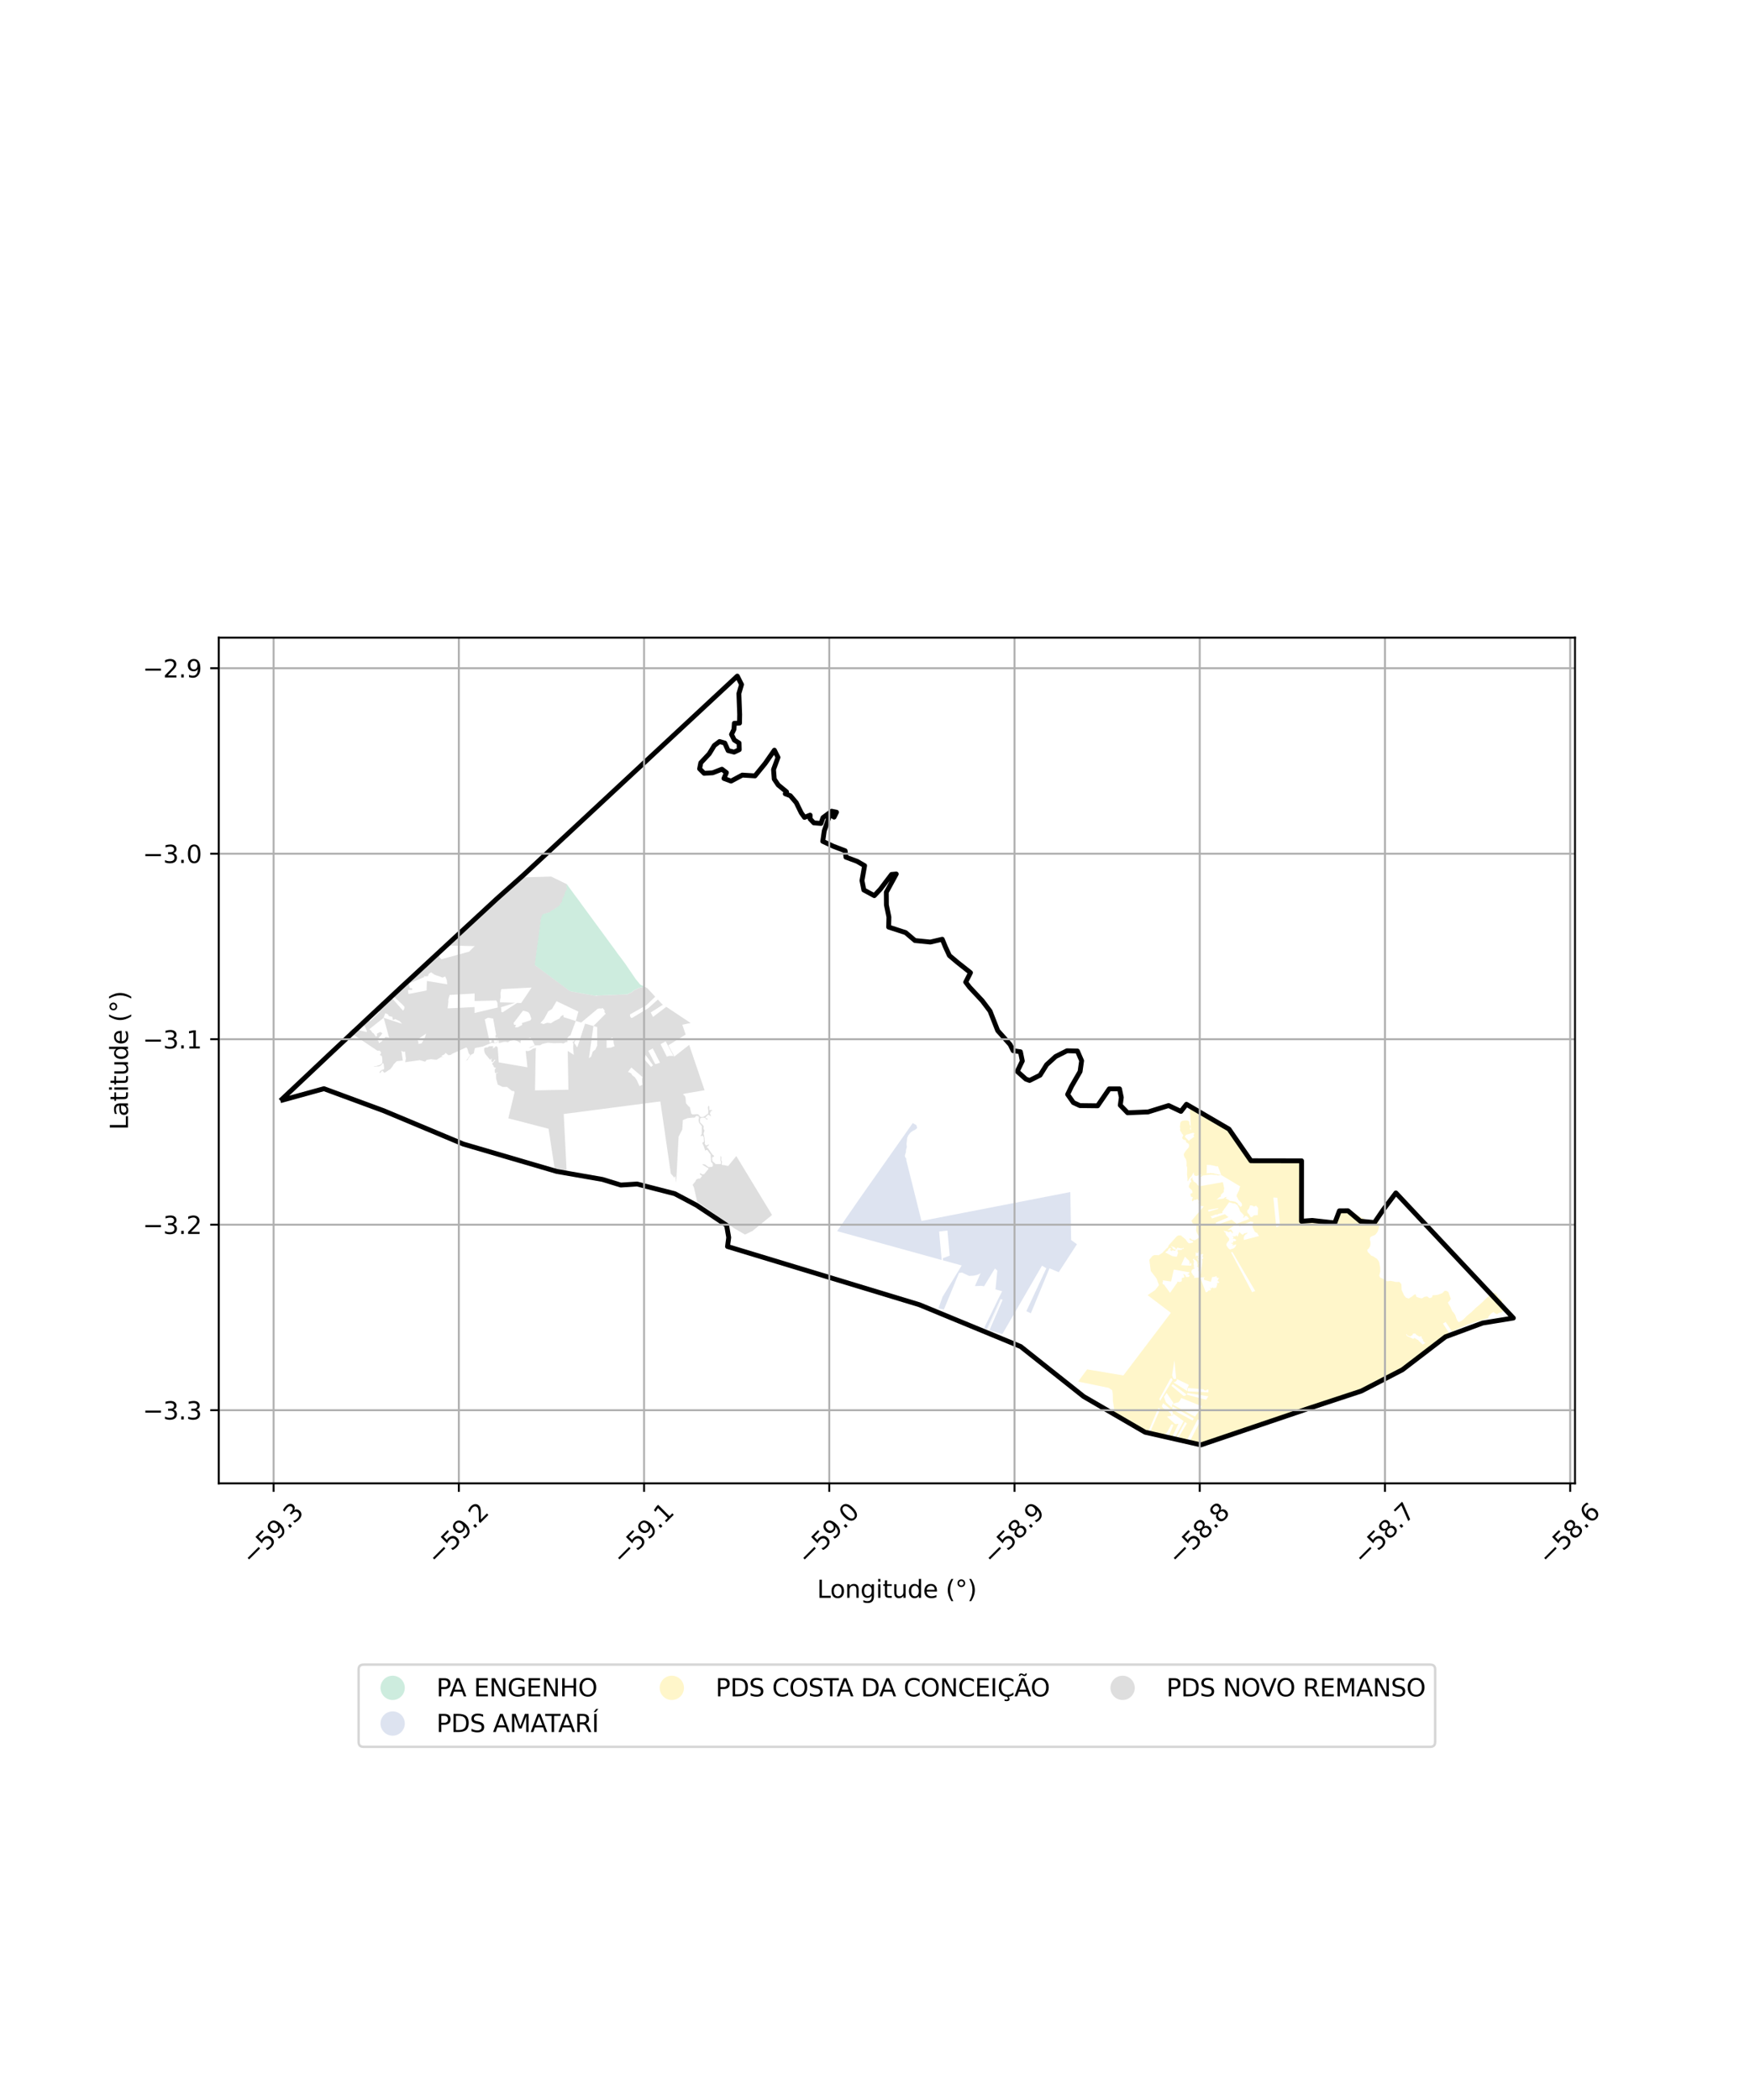 <?xml version="1.0" encoding="utf-8" standalone="no"?>
<!DOCTYPE svg PUBLIC "-//W3C//DTD SVG 1.1//EN"
  "http://www.w3.org/Graphics/SVG/1.1/DTD/svg11.dtd">
<svg xmlns:xlink="http://www.w3.org/1999/xlink" width="720pt" height="864pt" viewBox="0 0 720 864" xmlns="http://www.w3.org/2000/svg" version="1.1">
 <defs>
  <style type="text/css">*{stroke-linejoin: round; stroke-linecap: butt}</style>
 </defs>
 <g id="figure_1">
  <g id="patch_1">
   <path d="M 0 864 
L 720 864 
L 720 0 
L 0 0 
z
" style="fill: #ffffff"/>
  </g>
  <g id="axes_1">
   <g id="patch_2">
    <path d="M 90 610.287 
L 648 610.287 
L 648 262.353 
L 90 262.353 
z
" style="fill: #ffffff"/>
   </g>
   <g id="PatchCollection_1">
    <path d="M 184.276 387.992 
L 214.349 361.006 
L 226.762 360.638 
L 233.254 363.802 
L 233.125 364.053 
L 233.157 364.841 
L 233.295 365.822 
L 232.52 367.117 
L 232.41 367.708 
L 232.131 368.596 
L 231.596 369.449 
L 231.266 370.508 
L 231.258 371.219 
L 230.58 371.69 
L 230.521 372.193 
L 229.669 372.998 
L 228.979 373.469 
L 228.426 373.785 
L 228.076 374.142 
L 227.471 374.413 
L 226.647 374.742 
L 226.439 375.226 
L 225.555 375.511 
L 224.152 375.949 
L 223.291 376.184 
L 222.979 376.848 
L 222.625 377.872 
L 220.049 397.02 
L 234.019 407.41 
L 234.442 407.725 
L 235.117 407.924 
L 239.808 408.773 
L 245.124 409.718 
L 245.876 409.6 
L 252.297 409.354 
L 252.596 409.341 
L 258.226 409.091 
L 258.858 408.74 
L 260.064 408.16 
L 260.566 407.663 
L 262.608 406.585 
L 263.696 406.259 
L 265.207 405.99 
L 266.281 406.511 
L 269.57 410.072 
L 265.967 413.549 
L 259.19 417.377 
L 259.222 418.028 
L 259.498 418.626 
L 259.978 418.862 
L 266.659 414.835 
L 270.659 411.251 
L 272.287 413.013 
L 272.774 413.337 
L 267.713 416.577 
L 268.685 418.384 
L 274.127 414.235 
L 284.149 420.892 
L 280.731 421.611 
L 282.101 425.646 
L 274.976 430.069 
L 277.274 434.336 
L 277.294 434.59 
L 277.379 434.747 
L 283.545 429.898 
L 289.882 448.56 
L 281.813 449.916 
L 280.979 450.204 
L 281.751 450.899 
L 282.065 451.728 
L 282.175 453.462 
L 282.341 454.027 
L 283.23 455.094 
L 283.814 455.542 
L 284.088 456.655 
L 284.418 458.189 
L 284.992 458.516 
L 285.803 458.461 
L 286.98 458.404 
L 287.348 458.54 
L 288.294 459.572 
L 289.353 459.541 
L 289.864 459.248 
L 291.4 458.091 
L 291.422 456.67 
L 291.265 455.881 
L 291.34 455.278 
L 291.636 454.923 
L 291.81 455.097 
L 291.844 456.744 
L 292.684 456.645 
L 293.148 457.037 
L 292.398 457.169 
L 292.07 458.168 
L 292.589 459.251 
L 292.131 459.099 
L 291.667 458.676 
L 291.33 458.622 
L 290.45 459.471 
L 290.188 459.839 
L 291.326 460.47 
L 290.756 460.651 
L 290.066 459.914 
L 289.366 459.82 
L 288.775 459.856 
L 288.033 460.179 
L 288.017 461.706 
L 289.502 463.285 
L 289.461 464.413 
L 289.859 465.152 
L 289.461 466.392 
L 289.867 468.071 
L 290.033 470.019 
L 289.903 470.519 
L 290.443 471.325 
L 291.581 470.868 
L 291.7 471.004 
L 291.557 471.263 
L 290.719 471.909 
L 291.391 472.531 
L 293.163 475.067 
L 293.775 475.52 
L 293.747 475.893 
L 293.343 475.938 
L 292.962 476.296 
L 293.004 476.958 
L 293.118 477.773 
L 293.529 478.078 
L 294.474 478.938 
L 296.552 478.953 
L 296.64 477.885 
L 296.422 477.579 
L 296.465 475.772 
L 296.619 475.686 
L 296.801 476.064 
L 296.748 477.398 
L 297.056 477.882 
L 296.92 479 
L 297.183 479.348 
L 297.893 479.349 
L 298.63 479.504 
L 299.584 479.735 
L 302.941 475.64 
L 317.643 499.88 
L 309.617 506.431 
L 306.498 507.942 
L 302.051 505.334 
L 292.774 498.609 
L 286.838 494.467 
L 285.526 488.631 
L 284.958 487.463 
L 286.102 486.06 
L 286.492 485.264 
L 287.408 484.859 
L 288.014 484.922 
L 288.87 483.808 
L 288.054 483.253 
L 287.912 482.878 
L 288.029 482.761 
L 288.252 482.765 
L 288.977 483.174 
L 289.732 483.054 
L 291.414 481.022 
L 291.473 480.701 
L 288.971 479.166 
L 289.143 478.957 
L 290.08 479.12 
L 291.524 480.202 
L 292.963 480.069 
L 293.303 479.626 
L 293.227 478.747 
L 292.555 478.017 
L 292.405 475.095 
L 291.074 473.206 
L 290.479 473.124 
L 290.207 473.516 
L 289.557 471.629 
L 288.914 470.233 
L 289.623 469.687 
L 289.557 467.863 
L 289.095 467.26 
L 288.319 467.424 
L 288.214 467.193 
L 288.723 466.558 
L 288.748 463.332 
L 287.622 461.937 
L 287.412 460.806 
L 287.584 460.019 
L 287.465 459.266 
L 286.51 459.085 
L 285.802 459.804 
L 284.595 459.859 
L 282.925 460.033 
L 280.949 460.834 
L 280.707 464.713 
L 279.195 467.678 
L 278.196 486.599 
L 278.026 485.491 
L 277.936 484.352 
L 277.849 484.003 
L 277.644 484.007 
L 277.52 484.45 
L 277.457 484.56 
L 275.993 482.826 
L 271.681 453.158 
L 231.932 458.337 
L 233.129 481.91 
L 228.27 481.323 
L 225.69 464.405 
L 209.139 460.103 
L 211.663 449.54 
L 211.564 448.917 
L 210.597 448.823 
L 208.591 447.17 
L 206.755 447.188 
L 204.78 446.22 
L 204.312 444.442 
L 204.112 443.889 
L 204.051 441.739 
L 204.234 441.577 
L 204.733 441.452 
L 204.913 441.261 
L 204.454 441.352 
L 203.919 441.524 
L 203.612 441.317 
L 203.53 440.099 
L 204.081 439.378 
L 203.407 439.163 
L 203.097 438.823 
L 203.069 438.516 
L 202.507 437.769 
L 202.514 437.496 
L 202.948 437.187 
L 203.591 436.354 
L 203.77 436.199 
L 203.771 436.029 
L 203.331 436.007 
L 203.309 436.22 
L 202.677 437.031 
L 202.267 436.842 
L 202.182 436.053 
L 202.217 435.831 
L 202.242 435.521 
L 202.044 435.587 
L 201.83 435.926 
L 201.596 435.97 
L 199.593 433.555 
L 199.192 432.374 
L 199.195 431.277 
L 199.708 430.961 
L 200.617 430.948 
L 201.083 430.539 
L 201.263 430.477 
L 202.731 430.412 
L 202.906 430.501 
L 202.935 430.914 
L 202.612 431.172 
L 202.754 431.302 
L 203.426 431.041 
L 203.929 430.444 
L 204.372 430.5 
L 204.65 430.837 
L 204.796 431.191 
L 205.198 437.091 
L 217.003 439.11 
L 216.35 433.055 
L 216.252 432.4 
L 217.462 432.425 
L 217.966 432.22 
L 218.471 432.015 
L 219.292 431.441 
L 220.529 431.162 
L 220.377 432.72 
L 220.122 448.614 
L 233.867 448.34 
L 233.57 432.383 
L 236.062 433.987 
L 235.793 430.909 
L 235.936 429.487 
L 235.548 428.559 
L 235.799 428.653 
L 236.664 427.742 
L 236.688 428.188 
L 236.227 429.086 
L 236.782 429.834 
L 237.316 430.754 
L 237.579 430.763 
L 240.717 421.15 
L 242.196 421.568 
L 244.161 422.124 
L 249.199 417.061 
L 248.665 416.44 
L 248.76 415.667 
L 247.866 414.692 
L 247.354 415.005 
L 246.9 414.857 
L 245.946 415.016 
L 239.127 420.7 
L 236.888 420.066 
L 235.033 425.026 
L 234.71 425.996 
L 234.213 426.152 
L 233.429 427.052 
L 233.465 428.722 
L 232.838 428.754 
L 231.794 429.341 
L 230.975 429.143 
L 227.767 429.206 
L 225.402 428.995 
L 223.101 429.513 
L 222.244 430.061 
L 220.133 430.106 
L 218.334 431.031 
L 217.503 431.067 
L 220.036 430.044 
L 219.175 428.353 
L 218.252 426.886 
L 214.258 428.026 
L 214.112 428.851 
L 214.253 429.239 
L 212.777 428.284 
L 211.519 427.92 
L 209.845 428.233 
L 209.175 428.718 
L 208.793 428.815 
L 208.509 428.731 
L 208.225 428.646 
L 207.284 428.679 
L 205.854 429.014 
L 205.185 429.108 
L 205.171 427.645 
L 204.329 426.542 
L 204.248 426.848 
L 204.924 427.755 
L 204.749 428.761 
L 204.288 429.113 
L 203.019 429.203 
L 202.405 429.011 
L 198.683 430.557 
L 195.391 431.203 
L 194.918 433.395 
L 193.865 433.911 
L 193.086 434.866 
L 192.605 435.576 
L 192.455 435.986 
L 191.669 436.449 
L 192.346 435.688 
L 192.848 434.916 
L 193.493 434.162 
L 192.791 433.235 
L 192.304 431.476 
L 191.853 430.929 
L 185.973 433.595 
L 185.605 433.944 
L 184.519 434.157 
L 183.326 433.183 
L 182.861 433.792 
L 181.578 434.434 
L 181.712 434.623 
L 182.598 435.072 
L 181.989 434.885 
L 181.536 434.896 
L 179.628 436.008 
L 177.256 435.788 
L 175.569 436.072 
L 174.909 436.814 
L 172.735 436.173 
L 166.706 437.016 
L 166.849 436.328 
L 166.832 436.228 
L 167.015 435.57 
L 166.827 434.263 
L 166.71 433.111 
L 166.581 432.59 
L 165.993 432.801 
L 165.13 432.289 
L 165.732 436.341 
L 163.269 436.593 
L 162.004 437.865 
L 161.606 438.559 
L 160.579 439.9 
L 158.164 441.401 
L 157.252 440.431 
L 156.711 441.113 
L 156.499 441.455 
L 156.095 441.308 
L 156.506 440.618 
L 157.12 440.186 
L 157.726 440.053 
L 158.053 439.759 
L 157.971 438.596 
L 157.795 437.525 
L 157.368 437.467 
L 156.884 438.177 
L 156.08 438.71 
L 155.05 438.774 
L 154.019 438.839 
L 153.813 438.68 
L 154.759 438.621 
L 155.599 438.354 
L 156.439 438.087 
L 157.04 437.612 
L 157.296 437.124 
L 157.269 435.53 
L 157.095 434.479 
L 156.526 434.184 
L 156.284 433.952 
L 156.521 433.763 
L 156.819 433.074 
L 156.221 432.28 
L 155.225 432.258 
L 143.595 424.489 
L 145.024 423.207 
L 150.919 424.628 
L 150.953 424.204 
L 150.276 422.679 
L 149.945 422.02 
L 148.197 420.361 
L 154.959 414.295 
L 155.572 413.744 
L 160.27 409.53 
L 165.821 415.804 
L 166.309 415.114 
L 166.403 414.199 
L 165.446 413.173 
L 160.884 408.979 
L 178.736 392.963 
L 180.055 392.837 
L 181.452 391.406 
L 181.937 390.318 
L 182.535 389.554 
L 182.638 389.536 
L 184.444 388.343 
L 184.448 387.988 
L 184.276 387.992 
M 264.142 443.917 
L 264.333 443.135 
L 259.764 439.202 
L 259.137 440.021 
L 258.38 441.007 
L 259.623 441.574 
L 260.146 442.402 
L 261.162 443.175 
L 261.993 444.401 
L 263.107 446.856 
L 264.054 446.412 
L 264.27 446.348 
L 264.152 444.854 
L 264.142 443.917 
M 265.625 434.041 
L 265.445 434.739 
L 264.61 435.337 
L 267.888 438.95 
L 268.67 438.298 
L 265.625 434.041 
M 270.587 437.565 
L 271.547 437.218 
L 268.556 431.358 
L 267.683 431.835 
L 266.728 432.357 
L 269.584 437.798 
L 270.587 437.565 
M 244.161 422.124 
L 242.294 435.38 
L 243.195 434.751 
L 243.864 432.67 
L 244.929 431.822 
L 245.702 430.173 
L 245.706 426.984 
L 245.708 422.561 
L 244.161 422.124 
M 276.076 434.425 
L 277.111 434.456 
L 273.874 428.453 
L 273.2 428.82 
L 272.514 429.195 
L 271.769 429.602 
L 274.37 434.758 
L 275.187 434.457 
L 276.076 434.425 
M 251.938 426.705 
L 251.125 427.333 
L 249.584 427.653 
L 249.581 431.123 
L 251.378 431.007 
L 252.836 430.438 
L 252.455 429.123 
L 252.347 427.936 
L 251.938 426.705 
M 175.331 425.237 
L 171.597 427.797 
L 172.126 428.375 
L 172.142 429.519 
L 173.509 429.219 
L 174.797 426.883 
L 175.331 425.237 
M 202.524 427.626 
L 203.415 428.246 
L 203.19 429.009 
L 204.13 429.014 
L 204.632 428.612 
L 204.601 427.89 
L 204.063 427.205 
L 203.773 426.161 
L 204.11 425.761 
L 202.883 419.05 
L 200.786 418.717 
L 199.442 419.414 
L 201.547 429.125 
L 202.239 428.603 
L 202.228 428.159 
L 202.524 427.626 
M 159.222 423.73 
L 158.649 421.632 
L 157.86 418.743 
L 151.918 423.453 
L 152.51 423.851 
L 153.302 424.941 
L 153.632 425.069 
L 154.683 426.53 
L 155.202 426.059 
L 155.034 425.324 
L 156.416 424.583 
L 157.309 425.075 
L 156.845 425.825 
L 155.648 427.203 
L 154.89 427.518 
L 155.842 428.532 
L 155.808 429.195 
L 156.83 428.681 
L 158.638 426.61 
L 160.098 426.903 
L 159.222 423.73 
M 157.86 418.743 
L 165.433 421.228 
L 164.441 420.147 
L 162.692 419.304 
L 161.681 419.618 
L 161.37 418.32 
L 160.014 418.074 
L 159.602 417.302 
L 158.479 416.894 
L 157.86 418.743 
M 215.17 415.823 
L 211.308 420.889 
L 211.438 421.563 
L 212.4 421.776 
L 211.871 422.41 
L 212.041 422.681 
L 213.009 422.661 
L 214.888 421.647 
L 214.701 420.944 
L 218.263 419.775 
L 218.601 419.139 
L 217.994 417.319 
L 217.423 416.484 
L 216.336 416.094 
L 215.17 415.823 
M 154.308 415.758 
L 151.581 417.946 
L 151.974 418.314 
L 152.135 420.27 
L 156.374 416.144 
L 154.83 416.048 
L 154.308 415.758 
M 237.339 418.451 
L 237.966 416.207 
L 228.97 411.912 
L 228.328 413.05 
L 227.098 415.138 
L 225.563 416.078 
L 223.824 419.271 
L 222.351 420.889 
L 223.654 421.342 
L 225.099 420.787 
L 226.673 420.99 
L 228.089 420.078 
L 230.207 419.029 
L 230.678 418.239 
L 231.513 417.651 
L 231.847 417.773 
L 231.826 418.469 
L 236.888 420.066 
L 237.339 418.451 
M 195.253 411.868 
L 195.273 408.752 
L 184.988 409.35 
L 184.451 411.244 
L 184.475 412.279 
L 184.151 414.882 
L 195.237 414.339 
L 195.22 416.781 
L 204.791 414.515 
L 204.642 412.485 
L 204.144 411.627 
L 195.253 411.868 
M 216.471 409.668 
L 218.702 406.308 
L 206.238 406.948 
L 205.901 408.696 
L 205.999 410.312 
L 205.742 411.233 
L 205.696 412.363 
L 211.997 412.593 
L 206.073 414.401 
L 206.253 415.229 
L 206.181 416.258 
L 206.81 416.49 
L 212.759 412.622 
L 213.519 412.65 
L 214.417 412.676 
L 216.471 409.668 
M 175.634 403.598 
L 183.998 404.976 
L 183.81 403.233 
L 183.189 401.739 
L 182.059 402.215 
L 180.938 401.745 
L 179.604 401.329 
L 178.612 400.914 
L 177.363 400.034 
L 176.42 400.635 
L 176.059 401.632 
L 174.785 401.681 
L 174.285 401.397 
L 174.63 401.96 
L 168.218 404.659 
L 168.603 406.533 
L 169.421 406.508 
L 169.671 407.26 
L 167.854 407.333 
L 168.055 408.971 
L 175.506 407.523 
L 175.634 403.598 
M 195.31 389.266 
L 185.078 389.021 
L 183.656 389.995 
L 182.271 391.728 
L 180.883 392.881 
L 180.77 393.831 
L 181.623 394.653 
L 193.018 391.533 
L 195.31 389.266 
" clip-path="url(#p9e06452fa6)" style="fill: #cccccc; fill-opacity: 0.65"/>
    <path d="M 233.199 363.784 
L 237.043 369.026 
L 237.202 369.2 
L 240.536 373.776 
L 242.316 376.2 
L 243.787 378.205 
L 245.287 380.25 
L 246.649 382.11 
L 247.391 383.119 
L 248.62 384.796 
L 249.806 386.417 
L 249.964 386.633 
L 253.078 390.872 
L 253.689 391.718 
L 253.962 392.143 
L 255.323 393.908 
L 257.26 396.534 
L 261.574 402.856 
L 262.757 404.283 
L 263.349 405.036 
L 265.152 405.972 
L 263.644 406.241 
L 262.553 406.567 
L 260.51 407.645 
L 260.009 408.142 
L 258.802 408.722 
L 258.171 409.073 
L 252.541 409.323 
L 252.241 409.336 
L 245.821 409.581 
L 245.351 409.497 
L 245.068 409.7 
L 239.753 408.754 
L 235.062 407.905 
L 234.387 407.706 
L 233.964 407.392 
L 219.994 397.002 
L 222.569 377.854 
L 222.924 376.83 
L 223.236 376.165 
L 224.097 375.93 
L 225.5 375.493 
L 226.384 375.208 
L 226.591 374.723 
L 227.416 374.395 
L 228.021 374.123 
L 228.371 373.767 
L 228.924 373.451 
L 229.614 372.979 
L 230.465 372.175 
L 230.525 371.672 
L 231.202 371.201 
L 231.21 370.49 
L 231.54 369.43 
L 232.076 368.578 
L 232.354 367.689 
L 232.465 367.099 
L 233.239 365.804 
L 233.101 364.822 
L 233.07 364.034 
L 233.199 363.784 
" clip-path="url(#p9e06452fa6)" style="fill: #b3e2cd; fill-opacity: 0.65"/>
    <path d="M 375.542 462.04 
L 377.032 462.946 
L 377.358 464.104 
L 376.74 464.648 
L 376.13 465.011 
L 375.71 465.194 
L 375.45 465.375 
L 375.266 465.485 
L 375.052 465.627 
L 374.805 465.815 
L 374.753 465.86 
L 374.566 466.025 
L 374.359 466.264 
L 374.116 466.645 
L 373.784 466.931 
L 373.23 468.198 
L 373.081 469.777 
L 372.95 470.573 
L 373.095 471.923 
L 372.742 473.216 
L 372.731 474.083 
L 372.551 474.557 
L 372.453 474.826 
L 372.367 475.129 
L 372.315 475.431 
L 372.307 475.526 
L 372.314 475.734 
L 372.396 476.034 
L 372.567 476.319 
L 372.618 476.38 
L 372.837 476.532 
L 372.884 477.358 
L 379.119 502.338 
L 440.355 490.442 
L 440.699 510.179 
L 443.082 511.911 
L 435.59 523.428 
L 431.786 521.822 
L 424.13 540.338 
L 422.275 539.448 
L 430.494 521.809 
L 428.706 520.727 
L 412.39 548.904 
L 411.806 548.719 
L 410.461 548.341 
L 410.295 548.307 
L 409.624 548.123 
L 409.333 547.949 
L 408.354 547.764 
L 407.606 547.516 
L 407.07 547.279 
L 412.511 534.757 
L 412.01 534.575 
L 406.414 547.063 
L 406.306 547.029 
L 411.94 534.547 
L 411.689 534.454 
L 405.996 546.949 
L 404.899 546.376 
L 410.841 534.15 
L 412.314 531.244 
L 409.573 530.503 
L 410.333 522.766 
L 409.338 521.897 
L 409.338 521.897 
L 407.1 525.56 
L 404.863 529.222 
L 403.758 529.021 
L 401.108 529.151 
L 403.493 523.671 
L 403.089 524.064 
L 401.918 524.555 
L 400.647 524.839 
L 398.719 524.95 
L 395.844 523.583 
L 394.564 523.734 
L 388.354 538.766 
L 386.086 538.328 
L 387.807 533.52 
L 395.677 520.654 
L 387.981 518.534 
L 387.927 517.658 
L 390.738 516.599 
L 389.806 506.29 
L 386.376 506.695 
L 387.442 518.41 
L 363.903 511.909 
L 344.693 506.603 
L 344.418 506.527 
L 348.833 500.128 
L 353.236 493.745 
L 369.744 470.283 
L 375.542 462.04 
" clip-path="url(#p9e06452fa6)" style="fill: #cbd5e8; fill-opacity: 0.65"/>
    <path d="M 505.722 464.674 
L 514.764 477.641 
L 534.097 477.614 
L 535.571 477.614 
L 534.807 502.424 
L 535.319 502.422 
L 537.302 501.928 
L 538.517 501.654 
L 539.775 501.557 
L 541.003 501.749 
L 542.261 501.924 
L 542.775 501.97 
L 543.031 501.994 
L 543.289 502.023 
L 543.473 502.246 
L 544.963 502.39 
L 547.114 502.528 
L 547.802 502.17 
L 549.035 501.585 
L 549.899 500.543 
L 550.587 499.368 
L 551.366 498.265 
L 552.401 497.618 
L 553.563 497.632 
L 554.68 498.061 
L 555.93 498.369 
L 557.3 499.021 
L 558.445 499.851 
L 559.585 500.595 
L 560.74 501.247 
L 562.396 502.125 
L 563.262 502.175 
L 564.592 502.28 
L 565.843 502.248 
L 566.505 502.318 
L 567.021 502.863 
L 567.253 503.413 
L 567.282 503.521 
L 567.437 504.188 
L 567.296 505.147 
L 567.041 505.983 
L 566.856 506.681 
L 566.485 507.172 
L 566.084 507.764 
L 565.416 508.256 
L 564.616 508.522 
L 563.811 508.972 
L 563.571 509.919 
L 563.824 510.845 
L 563.864 511.802 
L 563.677 512.752 
L 563.208 513.589 
L 562.497 514.28 
L 562.78 515.173 
L 563.509 515.838 
L 564.115 516.572 
L 565.016 516.904 
L 565.754 517.407 
L 566.53 517.914 
L 567.056 518.606 
L 567.48 519.418 
L 567.607 520.366 
L 567.817 521.328 
L 567.841 522.276 
L 567.895 523.141 
L 567.689 523.947 
L 567.454 524.77 
L 567.771 525.591 
L 568.553 525.924 
L 569.385 526.309 
L 569.979 526.688 
L 570.033 526.71 
L 570.05 526.731 
L 570.071 526.757 
L 570.146 526.835 
L 570.551 527.141 
L 571.249 527.124 
L 572.054 526.969 
L 573.259 527.192 
L 574.279 527.454 
L 575.773 527.422 
L 576.559 528.346 
L 576.629 529.507 
L 576.668 530.69 
L 577.156 531.792 
L 577.648 532.914 
L 578.435 533.861 
L 579.546 534.245 
L 580.676 533.613 
L 581.629 532.851 
L 582.362 532.44 
L 582.785 533.56 
L 583.868 533.969 
L 585.023 534.189 
L 586.02 533.567 
L 587.186 533.391 
L 588.112 534.092 
L 589.157 533.753 
L 589.424 532.906 
L 590.48 532.849 
L 591.489 532.74 
L 592.489 532.38 
L 593.446 532.009 
L 594.364 531.084 
L 594.958 531.052 
L 595.894 531.53 
L 596.204 532.494 
L 596.552 533.401 
L 596.912 534.384 
L 596.373 535.235 
L 595.696 535.847 
L 596.155 536.82 
L 596.769 537.738 
L 597.168 538.719 
L 597.511 539.441 
L 598.24 540.306 
L 598.789 541.179 
L 599.103 542.237 
L 599.523 543.211 
L 600.16 544.001 
L 601.1 543.539 
L 601.966 542.941 
L 602.734 542.201 
L 603.471 541.422 
L 604.31 540.716 
L 605.162 540.046 
L 605.962 539.3 
L 606.756 538.523 
L 607.544 537.775 
L 608.381 537.106 
L 609.147 536.41 
L 609.949 535.688 
L 610.67 534.956 
L 611.46 534.244 
L 612.282 533.502 
L 612.994 532.899 
L 613.77 532.364 
L 614.412 531.918 
L 615.153 531.884 
L 615.862 532.658 
L 616.407 533.589 
L 617.166 534.286 
L 617.948 534.991 
L 617.999 536.007 
L 618.188 536.507 
L 618.112 537.131 
L 617.964 537.403 
L 617.925 537.714 
L 617.981 537.983 
L 618.017 538.063 
L 618.162 538.204 
L 618.606 538.316 
L 618.632 539.34 
L 617.916 539.84 
L 616.588 540.26 
L 615.941 540.706 
L 614.89 540.193 
L 614.712 539.958 
L 614.569 539.852 
L 614.461 539.861 
L 614.43 539.865 
L 614.345 539.868 
L 614.157 539.99 
L 613.956 540.097 
L 613.761 540.221 
L 613.576 540.385 
L 613.388 540.559 
L 613.282 540.676 
L 613.235 540.766 
L 613.037 540.92 
L 612.861 541.189 
L 612.635 541.444 
L 612.372 541.605 
L 612.46 541.712 
L 612.365 541.961 
L 612.369 542.026 
L 612.349 542.144 
L 612.322 542.214 
L 612.353 542.286 
L 612.479 542.238 
L 612.677 542.17 
L 612.784 542.144 
L 612.829 542.146 
L 612.831 542.154 
L 612.778 542.173 
L 612.214 542.366 
L 610.73 542.789 
L 609.193 543.274 
L 607.575 543.732 
L 605.979 544.213 
L 604.144 544.885 
L 602.394 545.627 
L 600.63 546.364 
L 599.122 546.995 
L 597.392 547.829 
L 594.774 543.892 
L 593.674 544.554 
L 596.25 548.49 
L 595.653 548.84 
L 594.256 549.784 
L 592.831 550.837 
L 591.339 551.882 
L 589.884 552.982 
L 588.429 554.079 
L 587.004 555.271 
L 585.607 556.455 
L 584.263 557.63 
L 582.619 559.076 
L 581.157 560.275 
L 579.72 561.451 
L 578.389 562.672 
L 576.985 563.856 
L 575.167 565.16 
L 573.65 566.158 
L 572.081 567.177 
L 570.482 568.096 
L 568.8 568.824 
L 567.092 569.559 
L 565.311 570.386 
L 563.453 571.039 
L 561.592 571.663 
L 559.41 572.42 
L 557.26 573.142 
L 555.128 573.929 
L 552.99 574.651 
L 551.157 575.201 
L 547.95 576.457 
L 546.195 577.319 
L 544.799 577.881 
L 542.631 578.578 
L 531.117 581.696 
L 528.63 582.821 
L 526.507 583.758 
L 524.743 584.624 
L 522.998 585.286 
L 521.18 585.776 
L 519.069 586.577 
L 517.289 587.223 
L 515.213 588.034 
L 513.469 588.697 
L 511.376 589.57 
L 509.231 590.346 
L 507.443 590.858 
L 505.643 591.366 
L 503.828 591.829 
L 501.628 592.424 
L 499.742 592.846 
L 497.847 593.293 
L 495.944 593.723 
L 493.619 594.05 
L 491.222 594.324 
L 490.823 594.317 
L 490.429 594.296 
L 490.036 594.269 
L 489.647 594.203 
L 489.258 594.141 
L 487.3 593.782 
L 484.977 593.256 
L 483.099 592.764 
L 481.168 592.356 
L 479.213 591.984 
L 477.273 591.572 
L 475.46 590.842 
L 473.71 589.934 
L 471.563 588.913 
L 469.736 588.146 
L 467.881 587.345 
L 466.119 586.4 
L 464.278 585.656 
L 462.037 584.754 
L 461.351 584.431 
L 460.233 583.878 
L 458.75 583.052 
L 459.08 582.271 
L 458.54 580.79 
L 457.883 576.44 
L 457.807 573.441 
L 457.571 571.953 
L 456.145 571.008 
L 443.58 568.41 
L 447.274 563.399 
L 462.191 565.899 
L 481.736 540.134 
L 472.157 532.865 
L 475.258 530.77 
L 476.837 528.733 
L 475.831 526.008 
L 473.467 522.948 
L 472.857 518.3 
L 474.153 516.712 
L 474.665 516.491 
L 474.947 516.377 
L 475.677 516.377 
L 476.691 516.438 
L 478.206 515.476 
L 478.825 514.797 
L 479.22 514.4 
L 479.616 514.064 
L 479.845 513.72 
L 480.18 513.499 
L 480.409 513.331 
L 480.578 513.102 
L 480.813 512.355 
L 484.27 508.553 
L 484.516 508.466 
L 484.557 508.452 
L 484.597 508.439 
L 484.634 508.425 
L 484.669 508.411 
L 484.701 508.395 
L 484.729 508.377 
L 484.753 508.356 
L 484.774 508.333 
L 484.792 508.31 
L 484.807 508.288 
L 484.819 508.268 
L 485.956 508.287 
L 485.953 508.378 
L 486.036 508.48 
L 487.684 509.821 
L 487.891 510.063 
L 488.474 510.862 
L 488.798 511.293 
L 489.165 511.514 
L 489.419 511.544 
L 489.603 511.521 
L 489.707 511.502 
L 489.78 511.484 
L 489.873 511.46 
L 489.988 511.429 
L 490.251 511.358 
L 490.487 511.295 
L 490.588 511.268 
L 490.719 511.227 
L 490.766 511.206 
L 490.842 511.152 
L 490.9 511.08 
L 490.926 511.004 
L 490.923 510.968 
L 490.886 510.898 
L 490.818 510.819 
L 490.732 510.723 
L 490.642 510.623 
L 490.563 510.536 
L 490.499 510.473 
L 490.44 510.442 
L 490.379 510.444 
L 490.314 510.456 
L 490.247 510.448 
L 490.168 510.409 
L 490.025 510.416 
L 489.6 510.128 
L 489.403 509.967 
L 489.348 509.868 
L 489.38 509.75 
L 489.456 509.615 
L 489.535 509.47 
L 489.599 509.401 
L 489.73 509.511 
L 490.185 509.879 
L 490.42 510.048 
L 490.707 510.117 
L 491.083 510.209 
L 491.421 510.261 
L 491.511 510.227 
L 491.65 510.232 
L 491.743 510.198 
L 491.899 510.107 
L 492.02 510.031 
L 492.546 509.703 
L 493.005 509.417 
L 493.154 509.319 
L 493.247 509.228 
L 493.284 509.14 
L 493.303 509.068 
L 493.32 509.001 
L 493.337 509.001 
L 493.332 508.914 
L 493.266 508.695 
L 493.148 508.492 
L 492.755 507.821 
L 492.512 507.405 
L 492.428 507.224 
L 492.331 506.94 
L 492.171 506.461 
L 492.125 506.297 
L 492.123 506.082 
L 492.203 505.341 
L 492.265 504.719 
L 492.254 504.623 
L 492.348 504.54 
L 491.591 503.833 
L 491.321 503.563 
L 491.021 503.415 
L 490.782 503.304 
L 490.636 503.207 
L 490.551 503.032 
L 490.437 502.695 
L 490.406 502.604 
L 490.13 502.357 
L 495.268 496.346 
L 494.631 496.251 
L 493.799 496.03 
L 493.602 495.93 
L 493.433 495.709 
L 493.334 495.335 
L 493.189 495.114 
L 493.166 494.595 
L 493.235 494.427 
L 493.387 494.351 
L 493.358 494.206 
L 493.006 493.862 
L 492.907 493.588 
L 492.7 493.343 
L 492.389 493.442 
L 492.253 493.511 
L 492.084 493.648 
L 491.674 493.648 
L 491.49 493.616 
L 491.232 493.717 
L 490.956 493.992 
L 490.645 494.236 
L 490.407 494.03 
L 490.369 493.748 
L 490.75 492.687 
L 490.613 492.511 
L 490.407 492.443 
L 490.104 492.443 
L 489.965 492.061 
L 489.866 491.687 
L 489.799 491.412 
L 489.866 491.199 
L 490.073 491 
L 490.279 490.932 
L 490.584 490.863 
L 490.584 490.687 
L 490.552 490.069 
L 490.346 489.688 
L 489.25 488.619 
L 489.119 488.238 
L 489.119 487.932 
L 489.288 487.52 
L 489.532 486.894 
L 489.767 486.383 
L 490.081 486.383 
L 490.18 486.314 
L 490.11 486.07 
L 490.081 485.795 
L 489.904 485.52 
L 489.913 485.208 
L 489.945 484.933 
L 490.337 484.56 
L 490.715 484.463 
L 490.841 484.471 
L 490.68 484.571 
L 490.547 485.198 
L 490.896 485.484 
L 491.067 486.052 
L 491.71 486.43 
L 492.308 486.934 
L 492.569 487.469 
L 492.838 487.579 
L 493.193 487.904 
L 493.405 488.065 
L 503.129 486.388 
L 503.696 489.023 
L 503.507 489.671 
L 503.526 490.367 
L 502.305 491.607 
L 502.314 492.318 
L 501.849 492.458 
L 500.555 493.543 
L 503.172 493.164 
L 503.33 493.116 
L 503.879 492.789 
L 504.003 492.55 
L 505.036 492.4 
L 504.57 492.634 
L 504.334 492.804 
L 504.26 493.063 
L 504.624 493.125 
L 505.005 493.482 
L 505.4 493.571 
L 505.781 493.934 
L 506.131 494.132 
L 506.721 494.149 
L 507.981 494.389 
L 508.31 494.468 
L 509.177 495.058 
L 509.497 495.388 
L 509.162 495.433 
L 510.003 496.065 
L 510.301 496.563 
L 510.783 496.304 
L 511.026 495.939 
L 510.933 495.35 
L 510.793 494.96 
L 510.174 494.307 
L 509.58 493.726 
L 509.101 492.684 
L 508.776 492.309 
L 508.806 491.676 
L 509.555 490.144 
L 509.724 489.865 
L 509.923 489.274 
L 509.952 488.781 
L 510.281 488.143 
L 507.399 486.408 
L 502.474 483.466 
L 501.051 479.809 
L 500.51 479.909 
L 499.656 479.649 
L 498.118 479.339 
L 496.527 479.271 
L 496.445 482.815 
L 496.989 482.677 
L 497.639 482.715 
L 498.056 482.566 
L 498.54 482.735 
L 498.883 482.71 
L 499.329 482.721 
L 499.688 482.89 
L 502.474 483.466 
L 500.973 483.616 
L 500.338 483.377 
L 499.835 483.44 
L 499.433 483.352 
L 498.716 483.296 
L 498.164 483.269 
L 497.308 483.357 
L 496.819 483.39 
L 495.876 483.546 
L 494.817 483.674 
L 494.349 484.094 
L 493.502 484.268 
L 493.558 484.196 
L 493.592 484.15 
L 493.677 484.116 
L 494.119 483.597 
L 494.288 483.46 
L 494.256 483.376 
L 494.227 483.292 
L 493.846 483.292 
L 493.198 483.46 
L 492.884 483.666 
L 492.474 483.803 
L 492.137 483.803 
L 491.689 483.735 
L 491.384 483.46 
L 491.177 483.048 
L 491.177 482.697 
L 491.128 482.391 
L 491.041 482.391 
L 490.904 482.735 
L 490.599 483.216 
L 490.491 483.452 
L 490.256 483.902 
L 489.602 484.521 
L 489.462 484.795 
L 489.296 485.002 
L 489.09 485.314 
L 488.883 485.826 
L 488.61 486.001 
L 488.572 485.757 
L 488.572 485.314 
L 488.61 484.933 
L 488.474 484.108 
L 488.442 483.796 
L 488.372 483.414 
L 488.413 482.353 
L 488.442 481.147 
L 488.45 480.628 
L 488.413 480.247 
L 488.174 479.598 
L 488.212 478.873 
L 488.212 478.461 
L 488.145 477.804 
L 487.939 476.98 
L 487.497 476.354 
L 487.154 475.637 
L 487.055 475.217 
L 487.055 474.912 
L 487.154 474.569 
L 487.671 473.775 
L 488.084 473.225 
L 488.526 472.707 
L 489.113 472.02 
L 489.212 471.401 
L 489.151 470.745 
L 488.602 470.295 
L 488.192 470.089 
L 487.985 469.814 
L 487.953 469.471 
L 487.886 469.226 
L 487.75 469.058 
L 487.445 469.02 
L 487.2 468.99 
L 486.994 468.883 
L 486.651 468.639 
L 486.346 468.158 
L 486.59 467.578 
L 486.796 467.303 
L 486.796 467.089 
L 486.689 466.746 
L 486.346 466.54 
L 486.148 466.089 
L 485.805 465.54 
L 485.599 465.303 
L 485.462 464.677 
L 485.636 464.472 
L 485.599 464.334 
L 485.5 463.991 
L 485.433 463.403 
L 485.569 462.785 
L 485.569 462.273 
L 485.744 461.648 
L 486.293 461.205 
L 486.979 461.03 
L 487.695 460.968 
L 488.174 460.968 
L 488.648 461.037 
L 489.058 461.243 
L 489.302 461.655 
L 489.296 462.067 
L 489.363 462.48 
L 489.433 462.754 
L 489.677 462.999 
L 489.843 463.342 
L 489.843 463.655 
L 489.776 463.899 
L 489.602 464.479 
L 489.668 464.586 
L 490.022 464.969 
L 490.02 464.924 
L 490.029 464.803 
L 490.008 464.723 
L 489.483 455.184 
L 505.722 464.674 
M 479.498 590.746 
L 479.533 591.067 
L 479.75 591.325 
L 480.504 591.59 
L 482.614 586.665 
L 482.615 586.044 
L 481.893 586.139 
L 480.241 589.17 
L 479.186 590.418 
L 479.498 590.746 
M 488.324 585.628 
L 487.547 585.068 
L 483.608 592.186 
L 484.261 592.389 
L 488.324 585.628 
M 484.881 585.764 
L 481.959 591.838 
L 483.017 592.086 
L 486.993 584.669 
L 486.43 584.263 
L 482.808 581.668 
L 482.616 582.111 
L 482.225 582.497 
L 481.682 582.565 
L 480.095 582.824 
L 483.557 585.93 
L 484.881 585.764 
M 477.379 579.641 
L 476.593 579.276 
L 472.643 588.525 
L 473.418 588.657 
L 477.379 579.641 
M 491.192 583.622 
L 482.371 578.605 
L 482.294 579.869 
L 490.663 584.433 
L 491.192 583.622 
M 481.698 582.362 
L 482.127 582.324 
L 482.451 582.083 
L 482.618 581.678 
L 482.212 580.349 
L 478.664 577.411 
L 478.299 577.499 
L 478.366 577.91 
L 477.966 578.417 
L 478.47 579.327 
L 479.255 579.766 
L 479.651 579.919 
L 480.344 580.291 
L 481.735 581.563 
L 481.911 582.076 
L 481.698 582.362 
M 491.691 582.855 
L 492.348 581.847 
L 492.937 580.933 
L 493.651 579.832 
L 494.483 578.571 
L 486.016 575.182 
L 485.342 576.378 
L 484.754 577.013 
L 484.149 577.086 
L 482.997 577.397 
L 482.544 577.905 
L 491.691 582.855 
M 478.866 574.765 
L 479.699 576.963 
L 482.068 579.102 
L 482.322 577.894 
L 482.819 577.258 
L 479.999 573.105 
L 479.436 573.925 
L 478.866 574.765 
M 482.458 569.458 
L 481.973 570.179 
L 487.002 574.356 
L 487.718 574.212 
L 488.11 573.687 
L 482.458 569.458 
M 481.996 567.003 
L 481.554 567.194 
L 476.972 575.606 
L 477.3 576.338 
L 482.479 567.715 
L 481.996 567.003 
M 482.91 568.804 
L 488.519 572.357 
L 488.399 571.481 
L 488.627 571 
L 489.121 569.757 
L 484.22 567.397 
L 484.166 567.939 
L 483.624 568.462 
L 483.278 568.702 
L 483.147 568.446 
L 482.91 568.804 
M 482.254 565.774 
L 482.666 567.099 
L 483.121 567.376 
L 483.734 567.34 
L 483.868 567.011 
L 483.183 559.656 
L 482.254 565.774 
M 489.478 524.767 
L 489.13 524.465 
L 488.439 524.171 
L 489.116 524.042 
L 489.406 523.476 
L 482.947 522.324 
L 482.513 524.209 
L 481.811 527.256 
L 478.34 526.761 
L 478.518 527.126 
L 478.29 527.681 
L 478.339 527.957 
L 478.311 528.157 
L 478.476 528.326 
L 479.023 528.586 
L 479.25 529.008 
L 481.39 531.914 
L 484.422 527.622 
L 484.261 527.257 
L 484.925 527.42 
L 485.45 527.476 
L 485.963 527.278 
L 486.24 527.043 
L 486.213 525.845 
L 487.308 525.51 
L 487.229 525.188 
L 487.188 524.923 
L 486.777 524.155 
L 487.607 524.535 
L 487.863 525.33 
L 488.076 525.42 
L 488.999 525.383 
L 489.325 525.082 
L 489.478 524.767 
M 489.166 520.654 
L 489.352 519.949 
L 489.482 519.679 
L 489.353 519.382 
L 489.366 518.872 
L 487.496 517.002 
L 485.967 520.529 
L 490.083 520.762 
L 490.239 520.09 
L 490.134 519.871 
L 489.883 519.529 
L 489.166 520.654 
M 484.039 513.965 
L 483.737 513.771 
L 483.41 513.343 
L 482.88 513.03 
L 482.468 512.936 
L 482.029 512.691 
L 481.784 512.718 
L 482.326 513.223 
L 482.459 513.63 
L 482.72 513.85 
L 483.101 514.096 
L 483.577 514.094 
L 483.887 514.26 
L 483.37 514.57 
L 482.968 514.585 
L 482.396 514.303 
L 482.127 514.77 
L 481.264 514.156 
L 481.684 513.954 
L 481.918 513.821 
L 481.318 513.439 
L 480.635 514.006 
L 480.556 514.437 
L 479.398 515.27 
L 482.322 516.803 
L 484.153 517.068 
L 484.733 515.436 
L 484.6 515.155 
L 484.48 514.803 
L 484.583 514.163 
L 484.853 514.243 
L 485.393 514.303 
L 486.42 514.108 
L 486.445 513.739 
L 486.711 513.787 
L 487.056 513.74 
L 487.017 513.389 
L 486.44 513.577 
L 485.901 513.68 
L 485.502 513.531 
L 485.234 513.528 
L 484.615 513.309 
L 484.316 513.303 
L 484.039 513.965 
M 491.147 466.814 
L 491.421 466.329 
L 490.862 466.046 
L 490.673 466.102 
L 490.245 466.228 
L 487.908 466.92 
L 487.502 467.754 
L 489.1 469.328 
L 491.456 467.558 
L 491.044 467.339 
L 491.147 466.814 
M 489.279 593.518 
L 494.076 584.1 
L 492.689 584.092 
L 487.951 593.292 
L 489.279 593.518 
M 497.147 574.481 
L 488.569 573.143 
L 488.281 573.801 
L 496.226 575.895 
L 497.147 574.481 
M 495.12 571.605 
L 488.819 571.072 
L 488.632 571.45 
L 488.71 572.426 
L 497.169 572.864 
L 497.184 571.745 
L 496.587 571.717 
L 496.194 572.121 
L 495.547 572.05 
L 495.12 571.605 
M 581.234 549.223 
L 580.408 549.719 
L 580.033 549.847 
L 579.381 549.519 
L 579.077 549.5 
L 578.758 548.897 
L 578.508 549.053 
L 578.878 549.652 
L 581.165 550.711 
L 581.337 550.89 
L 581.758 550.645 
L 581.799 550.451 
L 582.142 550.549 
L 583.038 551.135 
L 583.453 551.29 
L 583.753 551.76 
L 584.32 552.193 
L 585.281 553.212 
L 586.603 552.405 
L 586.195 552.44 
L 585.743 551.865 
L 585.424 551.708 
L 585.499 551.148 
L 584.994 550.639 
L 584.861 549.864 
L 584.361 549.77 
L 584.101 550.005 
L 582.687 549.164 
L 582.3 548.681 
L 581.655 548.642 
L 581.199 548.836 
L 581.234 549.223 
M 498.696 525.409 
L 498.197 527.364 
L 495.43 526.578 
L 495.265 525.952 
L 495.714 525.484 
L 493.79 525.608 
L 496.106 531.711 
L 496.711 531.54 
L 497.169 531.049 
L 497.485 530.849 
L 497.908 530.95 
L 498.118 530.616 
L 498.265 530.416 
L 497.941 530.073 
L 497.547 529.819 
L 497.788 529.857 
L 498.482 530.043 
L 499.044 529.664 
L 499.224 529.894 
L 499.339 530.071 
L 499.65 530.031 
L 499.684 529.727 
L 500.24 529.94 
L 500.51 529.352 
L 500.748 528.662 
L 500.792 528.342 
L 500.64 527.889 
L 500.892 527.849 
L 501.261 527.828 
L 501.667 527.612 
L 501.506 527.303 
L 500.87 527.017 
L 501.075 526.744 
L 501.199 526.29 
L 501.606 525.764 
L 501.279 525.771 
L 500.622 525.668 
L 500.611 525.206 
L 500.443 525.057 
L 499.458 525.386 
L 498.696 525.409 
M 507.043 515.117 
L 506.49 515.228 
L 515.185 531.7 
L 515.458 531.485 
L 516.421 531.153 
L 507.043 515.117 
M 493.811 516.097 
L 493.562 515.776 
L 493.356 515.382 
L 493.835 515.347 
L 493.585 514.918 
L 493.301 514.656 
L 493.147 514.929 
L 492.943 515.08 
L 493.165 515.3 
L 492.82 515.456 
L 492.375 515.719 
L 492.211 515.125 
L 491.974 515.404 
L 491.904 516.888 
L 492.234 516.876 
L 492.239 516.549 
L 492.623 516.575 
L 493.039 516.811 
L 493.103 517.186 
L 492.754 517.098 
L 492.843 517.366 
L 493.066 517.793 
L 493.385 517.959 
L 492.889 518.058 
L 492.456 517.682 
L 492.189 517.762 
L 492.724 518.159 
L 492.989 518.543 
L 493.447 518.766 
L 493.081 518.904 
L 493.34 519.408 
L 493.066 519.935 
L 493.419 520.4 
L 493.187 520.795 
L 493.204 521.119 
L 493.562 521.535 
L 494.054 521.822 
L 493.51 521.953 
L 493.308 522.479 
L 493.173 523.046 
L 492.91 522.89 
L 493.15 522.122 
L 493.206 521.666 
L 492.688 521.123 
L 492.419 521.008 
L 492.74 520.684 
L 492.827 520.376 
L 492.552 519.833 
L 492.681 519.502 
L 492.415 519.233 
L 492.308 518.762 
L 491.948 518.812 
L 491.907 518.459 
L 491.354 518.32 
L 491.42 517.883 
L 491.186 517.903 
L 490.712 518.174 
L 491.042 518.525 
L 491.289 519.216 
L 491.101 519.635 
L 491.144 520.469 
L 491.283 520.876 
L 491.054 521.473 
L 491.681 521.7 
L 490.576 522.301 
L 490.299 522.618 
L 490.139 523.423 
L 490.49 523.997 
L 490.776 524.527 
L 491.419 525.144 
L 491.272 525.741 
L 493.789 525.605 
L 494.687 519.15 
L 494.641 518.399 
L 494.332 518.354 
L 494.895 517.901 
L 495.07 517.565 
L 495.024 517.33 
L 494.687 517.196 
L 494.776 516.81 
L 495.052 516.083 
L 494.789 515.897 
L 494.402 516.044 
L 493.811 516.097 
M 515.454 503.618 
L 515.649 502.782 
L 515.164 502.728 
L 514.517 502.561 
L 510.052 504.508 
L 508.795 503.49 
L 505.111 505.98 
L 505.644 506.07 
L 506.381 505.872 
L 506.612 505.912 
L 506.855 506.512 
L 507.234 506.859 
L 507.088 507.598 
L 506.753 506.972 
L 506.121 506.613 
L 505.599 506.99 
L 504.633 506.582 
L 503.907 506.516 
L 503.528 506.203 
L 503.73 506.941 
L 504.194 507.048 
L 504.286 507.772 
L 504.709 508.462 
L 505.214 508.949 
L 505.653 509.485 
L 505.728 510.281 
L 505.101 510.999 
L 504.618 511.718 
L 504.534 512.29 
L 504.908 512.953 
L 505.466 513.674 
L 506.089 514.11 
L 507.688 513.543 
L 508.213 513.013 
L 508.478 512.562 
L 508.612 511.962 
L 507.759 512.238 
L 506.938 512.392 
L 507.47 511.711 
L 506.948 511.772 
L 506.291 511.352 
L 507.148 511.42 
L 507.593 510.486 
L 508.053 510.784 
L 508.68 510.156 
L 507.921 509.625 
L 507.214 509.739 
L 507.6 509.023 
L 506.927 508.633 
L 508.12 508.689 
L 508.352 508.665 
L 508.806 508.11 
L 508.965 508.827 
L 509.315 508.578 
L 509.39 508.168 
L 509.907 506.855 
L 510.494 507.498 
L 511.334 508.066 
L 511.874 507.486 
L 512.72 507.315 
L 513.154 507.023 
L 513.09 507.518 
L 512.209 508.067 
L 511.708 509.033 
L 511.733 510.184 
L 518.027 508.537 
L 517.594 507.937 
L 517.32 507.349 
L 516.684 507.063 
L 516.216 506.709 
L 515.355 504.862 
L 515.454 503.618 
M 509.921 497.426 
L 509.779 497.103 
L 509.158 495.885 
L 508.046 495.137 
L 507.442 495.141 
L 505.714 494.638 
L 502.829 498.645 
L 502.998 499.081 
L 501.225 499.417 
L 501.135 499.64 
L 500.752 499.685 
L 500.191 499.688 
L 499.642 499.853 
L 498.671 500.32 
L 497.975 500.398 
L 498.472 500.889 
L 498.567 501.192 
L 498.632 501.308 
L 501.025 500.515 
L 503.931 499.552 
L 504.271 499.827 
L 505.459 500.789 
L 500.14 503.09 
L 500.371 503.667 
L 501.166 503.781 
L 506.701 501.794 
L 507.666 502.576 
L 508.795 503.49 
L 513.916 501.499 
L 513.406 500.789 
L 512.963 500.347 
L 512.679 500.301 
L 512.342 500.297 
L 512.137 500.469 
L 511.926 500.907 
L 511.364 500.987 
L 511.696 500.49 
L 511.793 500.078 
L 510.983 499.118 
L 510.431 498.594 
L 510.041 497.913 
L 509.921 497.426 
M 526.07 504.617 
L 526.245 504.507 
L 526.264 503.899 
L 526.369 504.193 
L 526.67 504.699 
L 525.522 492.789 
L 523.892 492.678 
L 525.101 504.932 
L 525.634 504.707 
L 526.07 504.617 
M 516.022 500.009 
L 516.475 499.997 
L 516.876 499.932 
L 517.455 499.959 
L 517.638 496.977 
L 516.73 496.023 
L 516.467 496.195 
L 515.978 496.417 
L 515.472 496.121 
L 514.946 495.967 
L 514.304 495.924 
L 514.053 496.75 
L 513.728 497.503 
L 513.21 497.863 
L 513.122 498.297 
L 513.196 498.856 
L 513.421 499.2 
L 513.888 499.585 
L 514.521 500.715 
L 514.87 500.803 
L 515.336 500.582 
L 515.819 500.09 
L 516.022 500.009 
M 501.047 497.102 
L 497.206 497.774 
L 497.02 498.104 
L 497.318 498.474 
L 501.321 497.338 
L 501.047 497.102 
" clip-path="url(#p9e06452fa6)" style="fill: #fff2ae; fill-opacity: 0.65"/>
   </g>
   <g id="PatchCollection_2">
    <path d="M 115.364 452.856 
L 136.77 432.664 
L 164.455 406.761 
L 204.441 369.753 
L 215.512 359.884 
L 303.342 278.168 
L 305.086 281.635 
L 304.002 285.351 
L 304.324 293.937 
L 304.258 297.516 
L 302.13 297.587 
L 301.975 300.065 
L 300.971 302.155 
L 302.121 304.481 
L 304.075 305.712 
L 304.148 308.438 
L 302.035 309.439 
L 299.574 308.814 
L 298.195 305.713 
L 296.042 305.09 
L 293.885 306.712 
L 291.801 310.117 
L 288.332 313.829 
L 287.838 316.299 
L 289.709 318.169 
L 293.248 317.943 
L 297.021 316.479 
L 298.865 317.876 
L 297.86 320.276 
L 300.782 321.366 
L 305.403 318.895 
L 310.634 319.215 
L 314.797 314.11 
L 318.606 308.643 
L 320.09 311.605 
L 318.255 316.595 
L 318.556 320.547 
L 320.167 322.951 
L 323.618 325.793 
L 323.084 326.597 
L 325.16 327.376 
L 327.6 330.227 
L 329.64 334.409 
L 330.991 336.295 
L 333.301 335.37 
L 333.298 336.919 
L 334.834 338.549 
L 337.757 338.786 
L 338.608 336.386 
L 342.152 333.759 
L 344.171 334.173 
L 343.165 336.184 
L 341.525 334.989 
L 339.137 341.81 
L 338.513 346.147 
L 342.818 348.169 
L 347.715 350.032 
L 348.042 352.672 
L 352.656 354.384 
L 355.721 356.16 
L 354.642 362.29 
L 355.404 366.164 
L 359.709 368.496 
L 362.176 365.867 
L 366.811 359.77 
L 368.747 359.591 
L 364.654 367.097 
L 364.695 372.302 
L 365.721 377.309 
L 365.622 381.43 
L 372.608 383.704 
L 376.45 386.964 
L 382.758 387.596 
L 387.669 386.437 
L 389.004 389.665 
L 390.611 393.145 
L 393.978 395.983 
L 399.285 400.182 
L 397.321 404.078 
L 398.859 406.112 
L 404.151 411.779 
L 407.331 415.994 
L 410.478 424.016 
L 415.586 429.756 
L 416.844 432.28 
L 419.833 432.736 
L 420.607 436.521 
L 418.522 440.805 
L 422.092 443.989 
L 423.594 444.533 
L 427.908 442.371 
L 430.604 438.059 
L 434.306 434.69 
L 439.007 432.32 
L 443.278 432.431 
L 445.009 436.411 
L 444.379 440.851 
L 440.91 446.859 
L 439.261 450.286 
L 441.615 453.632 
L 444.299 454.88 
L 451.588 454.964 
L 456.371 448 
L 460.599 447.988 
L 461.341 451.511 
L 460.916 454.72 
L 463.922 457.826 
L 472.362 457.48 
L 480.804 454.857 
L 485.866 457.254 
L 488.144 454.34 
L 505.641 464.55 
L 514.663 477.568 
L 535.504 477.603 
L 535.462 502.448 
L 539.891 502.114 
L 549.183 503.16 
L 551.066 498.184 
L 554.617 498.169 
L 559.67 502.42 
L 565.495 503 
L 568.998 497.875 
L 574.301 490.804 
L 622.636 542.275 
L 610.001 544.335 
L 594.71 549.994 
L 576.993 563.552 
L 560.082 572.313 
L 538.186 579.533 
L 494.072 594.472 
L 471.117 589.256 
L 445.85 574.569 
L 419.935 554.004 
L 378.259 536.802 
L 299.32 512.852 
L 299.818 509.128 
L 298.942 504.114 
L 286.544 495.856 
L 277.634 491.124 
L 262.104 487.133 
L 255.412 487.568 
L 247.88 485.252 
L 229.083 481.966 
L 190.571 470.682 
L 157.821 456.971 
L 133.275 447.92 
L 115.364 452.856 
L 115.364 452.856 
" clip-path="url(#p9e06452fa6)" style="fill: none; stroke: #000000; stroke-width: 2"/>
   </g>
   <g id="matplotlib.axis_1">
    <g id="xtick_1">
     <g id="line2d_1">
      <path d="M 112.572 610.287 
L 112.572 262.353 
" clip-path="url(#p9e06452fa6)" style="fill: none; stroke: #b0b0b0; stroke-width: 0.8; stroke-linecap: square"/>
     </g>
     <g id="line2d_2">
      <defs>
       <path id="ma619445ce5" d="M 0 0 
L 0 3.5 
" style="stroke: #000000; stroke-width: 0.8"/>
      </defs>
      <g>
       <use xlink:href="#ma619445ce5" x="112.572" y="610.287" style="stroke: #000000; stroke-width: 0.8"/>
      </g>
     </g>
     <g id="text_1">
      <!-- −59.3 -->
      <g transform="translate(103.688 644.329) rotate(-45) scale(0.1 -0.1)">
       <defs>
        <path id="DejaVuSans-2212" d="M 678 2272 
L 4684 2272 
L 4684 1741 
L 678 1741 
L 678 2272 
z
" transform="scale(0.016)"/>
        <path id="DejaVuSans-35" d="M 691 4666 
L 3169 4666 
L 3169 4134 
L 1269 4134 
L 1269 2991 
Q 1406 3038 1543 3061 
Q 1681 3084 1819 3084 
Q 2600 3084 3056 2656 
Q 3513 2228 3513 1497 
Q 3513 744 3044 326 
Q 2575 -91 1722 -91 
Q 1428 -91 1123 -41 
Q 819 9 494 109 
L 494 744 
Q 775 591 1075 516 
Q 1375 441 1709 441 
Q 2250 441 2565 725 
Q 2881 1009 2881 1497 
Q 2881 1984 2565 2268 
Q 2250 2553 1709 2553 
Q 1456 2553 1204 2497 
Q 953 2441 691 2322 
L 691 4666 
z
" transform="scale(0.016)"/>
        <path id="DejaVuSans-39" d="M 703 97 
L 703 672 
Q 941 559 1184 500 
Q 1428 441 1663 441 
Q 2288 441 2617 861 
Q 2947 1281 2994 2138 
Q 2813 1869 2534 1725 
Q 2256 1581 1919 1581 
Q 1219 1581 811 2004 
Q 403 2428 403 3163 
Q 403 3881 828 4315 
Q 1253 4750 1959 4750 
Q 2769 4750 3195 4129 
Q 3622 3509 3622 2328 
Q 3622 1225 3098 567 
Q 2575 -91 1691 -91 
Q 1453 -91 1209 -44 
Q 966 3 703 97 
z
M 1959 2075 
Q 2384 2075 2632 2365 
Q 2881 2656 2881 3163 
Q 2881 3666 2632 3958 
Q 2384 4250 1959 4250 
Q 1534 4250 1286 3958 
Q 1038 3666 1038 3163 
Q 1038 2656 1286 2365 
Q 1534 2075 1959 2075 
z
" transform="scale(0.016)"/>
        <path id="DejaVuSans-2e" d="M 684 794 
L 1344 794 
L 1344 0 
L 684 0 
L 684 794 
z
" transform="scale(0.016)"/>
        <path id="DejaVuSans-33" d="M 2597 2516 
Q 3050 2419 3304 2112 
Q 3559 1806 3559 1356 
Q 3559 666 3084 287 
Q 2609 -91 1734 -91 
Q 1441 -91 1130 -33 
Q 819 25 488 141 
L 488 750 
Q 750 597 1062 519 
Q 1375 441 1716 441 
Q 2309 441 2620 675 
Q 2931 909 2931 1356 
Q 2931 1769 2642 2001 
Q 2353 2234 1838 2234 
L 1294 2234 
L 1294 2753 
L 1863 2753 
Q 2328 2753 2575 2939 
Q 2822 3125 2822 3475 
Q 2822 3834 2567 4026 
Q 2313 4219 1838 4219 
Q 1578 4219 1281 4162 
Q 984 4106 628 3988 
L 628 4550 
Q 988 4650 1302 4700 
Q 1616 4750 1894 4750 
Q 2613 4750 3031 4423 
Q 3450 4097 3450 3541 
Q 3450 3153 3228 2886 
Q 3006 2619 2597 2516 
z
" transform="scale(0.016)"/>
       </defs>
       <use xlink:href="#DejaVuSans-2212"/>
       <use xlink:href="#DejaVuSans-35" transform="translate(83.789 0)"/>
       <use xlink:href="#DejaVuSans-39" transform="translate(147.412 0)"/>
       <use xlink:href="#DejaVuSans-2e" transform="translate(211.035 0)"/>
       <use xlink:href="#DejaVuSans-33" transform="translate(242.822 0)"/>
      </g>
     </g>
    </g>
    <g id="xtick_2">
     <g id="line2d_3">
      <path d="M 188.779 610.287 
L 188.779 262.353 
" clip-path="url(#p9e06452fa6)" style="fill: none; stroke: #b0b0b0; stroke-width: 0.8; stroke-linecap: square"/>
     </g>
     <g id="line2d_4">
      <g>
       <use xlink:href="#ma619445ce5" x="188.779" y="610.287" style="stroke: #000000; stroke-width: 0.8"/>
      </g>
     </g>
     <g id="text_2">
      <!-- −59.2 -->
      <g transform="translate(179.895 644.329) rotate(-45) scale(0.1 -0.1)">
       <defs>
        <path id="DejaVuSans-32" d="M 1228 531 
L 3431 531 
L 3431 0 
L 469 0 
L 469 531 
Q 828 903 1448 1529 
Q 2069 2156 2228 2338 
Q 2531 2678 2651 2914 
Q 2772 3150 2772 3378 
Q 2772 3750 2511 3984 
Q 2250 4219 1831 4219 
Q 1534 4219 1204 4116 
Q 875 4013 500 3803 
L 500 4441 
Q 881 4594 1212 4672 
Q 1544 4750 1819 4750 
Q 2544 4750 2975 4387 
Q 3406 4025 3406 3419 
Q 3406 3131 3298 2873 
Q 3191 2616 2906 2266 
Q 2828 2175 2409 1742 
Q 1991 1309 1228 531 
z
" transform="scale(0.016)"/>
       </defs>
       <use xlink:href="#DejaVuSans-2212"/>
       <use xlink:href="#DejaVuSans-35" transform="translate(83.789 0)"/>
       <use xlink:href="#DejaVuSans-39" transform="translate(147.412 0)"/>
       <use xlink:href="#DejaVuSans-2e" transform="translate(211.035 0)"/>
       <use xlink:href="#DejaVuSans-32" transform="translate(242.822 0)"/>
      </g>
     </g>
    </g>
    <g id="xtick_3">
     <g id="line2d_5">
      <path d="M 264.986 610.287 
L 264.986 262.353 
" clip-path="url(#p9e06452fa6)" style="fill: none; stroke: #b0b0b0; stroke-width: 0.8; stroke-linecap: square"/>
     </g>
     <g id="line2d_6">
      <g>
       <use xlink:href="#ma619445ce5" x="264.986" y="610.287" style="stroke: #000000; stroke-width: 0.8"/>
      </g>
     </g>
     <g id="text_3">
      <!-- −59.1 -->
      <g transform="translate(256.102 644.329) rotate(-45) scale(0.1 -0.1)">
       <defs>
        <path id="DejaVuSans-31" d="M 794 531 
L 1825 531 
L 1825 4091 
L 703 3866 
L 703 4441 
L 1819 4666 
L 2450 4666 
L 2450 531 
L 3481 531 
L 3481 0 
L 794 0 
L 794 531 
z
" transform="scale(0.016)"/>
       </defs>
       <use xlink:href="#DejaVuSans-2212"/>
       <use xlink:href="#DejaVuSans-35" transform="translate(83.789 0)"/>
       <use xlink:href="#DejaVuSans-39" transform="translate(147.412 0)"/>
       <use xlink:href="#DejaVuSans-2e" transform="translate(211.035 0)"/>
       <use xlink:href="#DejaVuSans-31" transform="translate(242.822 0)"/>
      </g>
     </g>
    </g>
    <g id="xtick_4">
     <g id="line2d_7">
      <path d="M 341.192 610.287 
L 341.192 262.353 
" clip-path="url(#p9e06452fa6)" style="fill: none; stroke: #b0b0b0; stroke-width: 0.8; stroke-linecap: square"/>
     </g>
     <g id="line2d_8">
      <g>
       <use xlink:href="#ma619445ce5" x="341.192" y="610.287" style="stroke: #000000; stroke-width: 0.8"/>
      </g>
     </g>
     <g id="text_4">
      <!-- −59.0 -->
      <g transform="translate(332.309 644.329) rotate(-45) scale(0.1 -0.1)">
       <defs>
        <path id="DejaVuSans-30" d="M 2034 4250 
Q 1547 4250 1301 3770 
Q 1056 3291 1056 2328 
Q 1056 1369 1301 889 
Q 1547 409 2034 409 
Q 2525 409 2770 889 
Q 3016 1369 3016 2328 
Q 3016 3291 2770 3770 
Q 2525 4250 2034 4250 
z
M 2034 4750 
Q 2819 4750 3233 4129 
Q 3647 3509 3647 2328 
Q 3647 1150 3233 529 
Q 2819 -91 2034 -91 
Q 1250 -91 836 529 
Q 422 1150 422 2328 
Q 422 3509 836 4129 
Q 1250 4750 2034 4750 
z
" transform="scale(0.016)"/>
       </defs>
       <use xlink:href="#DejaVuSans-2212"/>
       <use xlink:href="#DejaVuSans-35" transform="translate(83.789 0)"/>
       <use xlink:href="#DejaVuSans-39" transform="translate(147.412 0)"/>
       <use xlink:href="#DejaVuSans-2e" transform="translate(211.035 0)"/>
       <use xlink:href="#DejaVuSans-30" transform="translate(242.822 0)"/>
      </g>
     </g>
    </g>
    <g id="xtick_5">
     <g id="line2d_9">
      <path d="M 417.399 610.287 
L 417.399 262.353 
" clip-path="url(#p9e06452fa6)" style="fill: none; stroke: #b0b0b0; stroke-width: 0.8; stroke-linecap: square"/>
     </g>
     <g id="line2d_10">
      <g>
       <use xlink:href="#ma619445ce5" x="417.399" y="610.287" style="stroke: #000000; stroke-width: 0.8"/>
      </g>
     </g>
     <g id="text_5">
      <!-- −58.9 -->
      <g transform="translate(408.516 644.329) rotate(-45) scale(0.1 -0.1)">
       <defs>
        <path id="DejaVuSans-38" d="M 2034 2216 
Q 1584 2216 1326 1975 
Q 1069 1734 1069 1313 
Q 1069 891 1326 650 
Q 1584 409 2034 409 
Q 2484 409 2743 651 
Q 3003 894 3003 1313 
Q 3003 1734 2745 1975 
Q 2488 2216 2034 2216 
z
M 1403 2484 
Q 997 2584 770 2862 
Q 544 3141 544 3541 
Q 544 4100 942 4425 
Q 1341 4750 2034 4750 
Q 2731 4750 3128 4425 
Q 3525 4100 3525 3541 
Q 3525 3141 3298 2862 
Q 3072 2584 2669 2484 
Q 3125 2378 3379 2068 
Q 3634 1759 3634 1313 
Q 3634 634 3220 271 
Q 2806 -91 2034 -91 
Q 1263 -91 848 271 
Q 434 634 434 1313 
Q 434 1759 690 2068 
Q 947 2378 1403 2484 
z
M 1172 3481 
Q 1172 3119 1398 2916 
Q 1625 2713 2034 2713 
Q 2441 2713 2670 2916 
Q 2900 3119 2900 3481 
Q 2900 3844 2670 4047 
Q 2441 4250 2034 4250 
Q 1625 4250 1398 4047 
Q 1172 3844 1172 3481 
z
" transform="scale(0.016)"/>
       </defs>
       <use xlink:href="#DejaVuSans-2212"/>
       <use xlink:href="#DejaVuSans-35" transform="translate(83.789 0)"/>
       <use xlink:href="#DejaVuSans-38" transform="translate(147.412 0)"/>
       <use xlink:href="#DejaVuSans-2e" transform="translate(211.035 0)"/>
       <use xlink:href="#DejaVuSans-39" transform="translate(242.822 0)"/>
      </g>
     </g>
    </g>
    <g id="xtick_6">
     <g id="line2d_11">
      <path d="M 493.606 610.287 
L 493.606 262.353 
" clip-path="url(#p9e06452fa6)" style="fill: none; stroke: #b0b0b0; stroke-width: 0.8; stroke-linecap: square"/>
     </g>
     <g id="line2d_12">
      <g>
       <use xlink:href="#ma619445ce5" x="493.606" y="610.287" style="stroke: #000000; stroke-width: 0.8"/>
      </g>
     </g>
     <g id="text_6">
      <!-- −58.8 -->
      <g transform="translate(484.722 644.329) rotate(-45) scale(0.1 -0.1)">
       <use xlink:href="#DejaVuSans-2212"/>
       <use xlink:href="#DejaVuSans-35" transform="translate(83.789 0)"/>
       <use xlink:href="#DejaVuSans-38" transform="translate(147.412 0)"/>
       <use xlink:href="#DejaVuSans-2e" transform="translate(211.035 0)"/>
       <use xlink:href="#DejaVuSans-38" transform="translate(242.822 0)"/>
      </g>
     </g>
    </g>
    <g id="xtick_7">
     <g id="line2d_13">
      <path d="M 569.813 610.287 
L 569.813 262.353 
" clip-path="url(#p9e06452fa6)" style="fill: none; stroke: #b0b0b0; stroke-width: 0.8; stroke-linecap: square"/>
     </g>
     <g id="line2d_14">
      <g>
       <use xlink:href="#ma619445ce5" x="569.813" y="610.287" style="stroke: #000000; stroke-width: 0.8"/>
      </g>
     </g>
     <g id="text_7">
      <!-- −58.7 -->
      <g transform="translate(560.929 644.329) rotate(-45) scale(0.1 -0.1)">
       <defs>
        <path id="DejaVuSans-37" d="M 525 4666 
L 3525 4666 
L 3525 4397 
L 1831 0 
L 1172 0 
L 2766 4134 
L 525 4134 
L 525 4666 
z
" transform="scale(0.016)"/>
       </defs>
       <use xlink:href="#DejaVuSans-2212"/>
       <use xlink:href="#DejaVuSans-35" transform="translate(83.789 0)"/>
       <use xlink:href="#DejaVuSans-38" transform="translate(147.412 0)"/>
       <use xlink:href="#DejaVuSans-2e" transform="translate(211.035 0)"/>
       <use xlink:href="#DejaVuSans-37" transform="translate(242.822 0)"/>
      </g>
     </g>
    </g>
    <g id="xtick_8">
     <g id="line2d_15">
      <path d="M 646.02 610.287 
L 646.02 262.353 
" clip-path="url(#p9e06452fa6)" style="fill: none; stroke: #b0b0b0; stroke-width: 0.8; stroke-linecap: square"/>
     </g>
     <g id="line2d_16">
      <g>
       <use xlink:href="#ma619445ce5" x="646.02" y="610.287" style="stroke: #000000; stroke-width: 0.8"/>
      </g>
     </g>
     <g id="text_8">
      <!-- −58.6 -->
      <g transform="translate(637.136 644.329) rotate(-45) scale(0.1 -0.1)">
       <defs>
        <path id="DejaVuSans-36" d="M 2113 2584 
Q 1688 2584 1439 2293 
Q 1191 2003 1191 1497 
Q 1191 994 1439 701 
Q 1688 409 2113 409 
Q 2538 409 2786 701 
Q 3034 994 3034 1497 
Q 3034 2003 2786 2293 
Q 2538 2584 2113 2584 
z
M 3366 4563 
L 3366 3988 
Q 3128 4100 2886 4159 
Q 2644 4219 2406 4219 
Q 1781 4219 1451 3797 
Q 1122 3375 1075 2522 
Q 1259 2794 1537 2939 
Q 1816 3084 2150 3084 
Q 2853 3084 3261 2657 
Q 3669 2231 3669 1497 
Q 3669 778 3244 343 
Q 2819 -91 2113 -91 
Q 1303 -91 875 529 
Q 447 1150 447 2328 
Q 447 3434 972 4092 
Q 1497 4750 2381 4750 
Q 2619 4750 2861 4703 
Q 3103 4656 3366 4563 
z
" transform="scale(0.016)"/>
       </defs>
       <use xlink:href="#DejaVuSans-2212"/>
       <use xlink:href="#DejaVuSans-35" transform="translate(83.789 0)"/>
       <use xlink:href="#DejaVuSans-38" transform="translate(147.412 0)"/>
       <use xlink:href="#DejaVuSans-2e" transform="translate(211.035 0)"/>
       <use xlink:href="#DejaVuSans-36" transform="translate(242.822 0)"/>
      </g>
     </g>
    </g>
    <g id="text_9">
     <!-- Longitude (°) -->
     <g transform="translate(336.14 657.398) scale(0.1 -0.1)">
      <defs>
       <path id="DejaVuSans-4c" d="M 628 4666 
L 1259 4666 
L 1259 531 
L 3531 531 
L 3531 0 
L 628 0 
L 628 4666 
z
" transform="scale(0.016)"/>
       <path id="DejaVuSans-6f" d="M 1959 3097 
Q 1497 3097 1228 2736 
Q 959 2375 959 1747 
Q 959 1119 1226 758 
Q 1494 397 1959 397 
Q 2419 397 2687 759 
Q 2956 1122 2956 1747 
Q 2956 2369 2687 2733 
Q 2419 3097 1959 3097 
z
M 1959 3584 
Q 2709 3584 3137 3096 
Q 3566 2609 3566 1747 
Q 3566 888 3137 398 
Q 2709 -91 1959 -91 
Q 1206 -91 779 398 
Q 353 888 353 1747 
Q 353 2609 779 3096 
Q 1206 3584 1959 3584 
z
" transform="scale(0.016)"/>
       <path id="DejaVuSans-6e" d="M 3513 2113 
L 3513 0 
L 2938 0 
L 2938 2094 
Q 2938 2591 2744 2837 
Q 2550 3084 2163 3084 
Q 1697 3084 1428 2787 
Q 1159 2491 1159 1978 
L 1159 0 
L 581 0 
L 581 3500 
L 1159 3500 
L 1159 2956 
Q 1366 3272 1645 3428 
Q 1925 3584 2291 3584 
Q 2894 3584 3203 3211 
Q 3513 2838 3513 2113 
z
" transform="scale(0.016)"/>
       <path id="DejaVuSans-67" d="M 2906 1791 
Q 2906 2416 2648 2759 
Q 2391 3103 1925 3103 
Q 1463 3103 1205 2759 
Q 947 2416 947 1791 
Q 947 1169 1205 825 
Q 1463 481 1925 481 
Q 2391 481 2648 825 
Q 2906 1169 2906 1791 
z
M 3481 434 
Q 3481 -459 3084 -895 
Q 2688 -1331 1869 -1331 
Q 1566 -1331 1297 -1286 
Q 1028 -1241 775 -1147 
L 775 -588 
Q 1028 -725 1275 -790 
Q 1522 -856 1778 -856 
Q 2344 -856 2625 -561 
Q 2906 -266 2906 331 
L 2906 616 
Q 2728 306 2450 153 
Q 2172 0 1784 0 
Q 1141 0 747 490 
Q 353 981 353 1791 
Q 353 2603 747 3093 
Q 1141 3584 1784 3584 
Q 2172 3584 2450 3431 
Q 2728 3278 2906 2969 
L 2906 3500 
L 3481 3500 
L 3481 434 
z
" transform="scale(0.016)"/>
       <path id="DejaVuSans-69" d="M 603 3500 
L 1178 3500 
L 1178 0 
L 603 0 
L 603 3500 
z
M 603 4863 
L 1178 4863 
L 1178 4134 
L 603 4134 
L 603 4863 
z
" transform="scale(0.016)"/>
       <path id="DejaVuSans-74" d="M 1172 4494 
L 1172 3500 
L 2356 3500 
L 2356 3053 
L 1172 3053 
L 1172 1153 
Q 1172 725 1289 603 
Q 1406 481 1766 481 
L 2356 481 
L 2356 0 
L 1766 0 
Q 1100 0 847 248 
Q 594 497 594 1153 
L 594 3053 
L 172 3053 
L 172 3500 
L 594 3500 
L 594 4494 
L 1172 4494 
z
" transform="scale(0.016)"/>
       <path id="DejaVuSans-75" d="M 544 1381 
L 544 3500 
L 1119 3500 
L 1119 1403 
Q 1119 906 1312 657 
Q 1506 409 1894 409 
Q 2359 409 2629 706 
Q 2900 1003 2900 1516 
L 2900 3500 
L 3475 3500 
L 3475 0 
L 2900 0 
L 2900 538 
Q 2691 219 2414 64 
Q 2138 -91 1772 -91 
Q 1169 -91 856 284 
Q 544 659 544 1381 
z
M 1991 3584 
L 1991 3584 
z
" transform="scale(0.016)"/>
       <path id="DejaVuSans-64" d="M 2906 2969 
L 2906 4863 
L 3481 4863 
L 3481 0 
L 2906 0 
L 2906 525 
Q 2725 213 2448 61 
Q 2172 -91 1784 -91 
Q 1150 -91 751 415 
Q 353 922 353 1747 
Q 353 2572 751 3078 
Q 1150 3584 1784 3584 
Q 2172 3584 2448 3432 
Q 2725 3281 2906 2969 
z
M 947 1747 
Q 947 1113 1208 752 
Q 1469 391 1925 391 
Q 2381 391 2643 752 
Q 2906 1113 2906 1747 
Q 2906 2381 2643 2742 
Q 2381 3103 1925 3103 
Q 1469 3103 1208 2742 
Q 947 2381 947 1747 
z
" transform="scale(0.016)"/>
       <path id="DejaVuSans-65" d="M 3597 1894 
L 3597 1613 
L 953 1613 
Q 991 1019 1311 708 
Q 1631 397 2203 397 
Q 2534 397 2845 478 
Q 3156 559 3463 722 
L 3463 178 
Q 3153 47 2828 -22 
Q 2503 -91 2169 -91 
Q 1331 -91 842 396 
Q 353 884 353 1716 
Q 353 2575 817 3079 
Q 1281 3584 2069 3584 
Q 2775 3584 3186 3129 
Q 3597 2675 3597 1894 
z
M 3022 2063 
Q 3016 2534 2758 2815 
Q 2500 3097 2075 3097 
Q 1594 3097 1305 2825 
Q 1016 2553 972 2059 
L 3022 2063 
z
" transform="scale(0.016)"/>
       <path id="DejaVuSans-20" transform="scale(0.016)"/>
       <path id="DejaVuSans-28" d="M 1984 4856 
Q 1566 4138 1362 3434 
Q 1159 2731 1159 2009 
Q 1159 1288 1364 580 
Q 1569 -128 1984 -844 
L 1484 -844 
Q 1016 -109 783 600 
Q 550 1309 550 2009 
Q 550 2706 781 3412 
Q 1013 4119 1484 4856 
L 1984 4856 
z
" transform="scale(0.016)"/>
       <path id="DejaVuSans-b0" d="M 1600 4347 
Q 1350 4347 1178 4173 
Q 1006 4000 1006 3750 
Q 1006 3503 1178 3333 
Q 1350 3163 1600 3163 
Q 1850 3163 2022 3333 
Q 2194 3503 2194 3750 
Q 2194 3997 2020 4172 
Q 1847 4347 1600 4347 
z
M 1600 4750 
Q 1800 4750 1984 4673 
Q 2169 4597 2303 4453 
Q 2447 4313 2519 4134 
Q 2591 3956 2591 3750 
Q 2591 3338 2302 3052 
Q 2013 2766 1594 2766 
Q 1172 2766 890 3047 
Q 609 3328 609 3750 
Q 609 4169 896 4459 
Q 1184 4750 1600 4750 
z
" transform="scale(0.016)"/>
       <path id="DejaVuSans-29" d="M 513 4856 
L 1013 4856 
Q 1481 4119 1714 3412 
Q 1947 2706 1947 2009 
Q 1947 1309 1714 600 
Q 1481 -109 1013 -844 
L 513 -844 
Q 928 -128 1133 580 
Q 1338 1288 1338 2009 
Q 1338 2731 1133 3434 
Q 928 4138 513 4856 
z
" transform="scale(0.016)"/>
      </defs>
      <use xlink:href="#DejaVuSans-4c"/>
      <use xlink:href="#DejaVuSans-6f" transform="translate(53.963 0)"/>
      <use xlink:href="#DejaVuSans-6e" transform="translate(115.145 0)"/>
      <use xlink:href="#DejaVuSans-67" transform="translate(178.523 0)"/>
      <use xlink:href="#DejaVuSans-69" transform="translate(242 0)"/>
      <use xlink:href="#DejaVuSans-74" transform="translate(269.783 0)"/>
      <use xlink:href="#DejaVuSans-75" transform="translate(308.992 0)"/>
      <use xlink:href="#DejaVuSans-64" transform="translate(372.371 0)"/>
      <use xlink:href="#DejaVuSans-65" transform="translate(435.848 0)"/>
      <use xlink:href="#DejaVuSans-20" transform="translate(497.371 0)"/>
      <use xlink:href="#DejaVuSans-28" transform="translate(529.158 0)"/>
      <use xlink:href="#DejaVuSans-b0" transform="translate(568.172 0)"/>
      <use xlink:href="#DejaVuSans-29" transform="translate(618.172 0)"/>
     </g>
    </g>
   </g>
   <g id="matplotlib.axis_2">
    <g id="ytick_1">
     <g id="line2d_17">
      <path d="M 90 580.202 
L 648 580.202 
" clip-path="url(#p9e06452fa6)" style="fill: none; stroke: #b0b0b0; stroke-width: 0.8; stroke-linecap: square"/>
     </g>
     <g id="line2d_18">
      <defs>
       <path id="m9e32446dde" d="M 0 0 
L -3.5 0 
" style="stroke: #000000; stroke-width: 0.8"/>
      </defs>
      <g>
       <use xlink:href="#m9e32446dde" x="90" y="580.202" style="stroke: #000000; stroke-width: 0.8"/>
      </g>
     </g>
     <g id="text_10">
      <!-- −3.3 -->
      <g transform="translate(58.717 584.001) scale(0.1 -0.1)">
       <use xlink:href="#DejaVuSans-2212"/>
       <use xlink:href="#DejaVuSans-33" transform="translate(83.789 0)"/>
       <use xlink:href="#DejaVuSans-2e" transform="translate(147.412 0)"/>
       <use xlink:href="#DejaVuSans-33" transform="translate(179.199 0)"/>
      </g>
     </g>
    </g>
    <g id="ytick_2">
     <g id="line2d_19">
      <path d="M 90 503.882 
L 648 503.882 
" clip-path="url(#p9e06452fa6)" style="fill: none; stroke: #b0b0b0; stroke-width: 0.8; stroke-linecap: square"/>
     </g>
     <g id="line2d_20">
      <g>
       <use xlink:href="#m9e32446dde" x="90" y="503.882" style="stroke: #000000; stroke-width: 0.8"/>
      </g>
     </g>
     <g id="text_11">
      <!-- −3.2 -->
      <g transform="translate(58.717 507.681) scale(0.1 -0.1)">
       <use xlink:href="#DejaVuSans-2212"/>
       <use xlink:href="#DejaVuSans-33" transform="translate(83.789 0)"/>
       <use xlink:href="#DejaVuSans-2e" transform="translate(147.412 0)"/>
       <use xlink:href="#DejaVuSans-32" transform="translate(179.199 0)"/>
      </g>
     </g>
    </g>
    <g id="ytick_3">
     <g id="line2d_21">
      <path d="M 90 427.563 
L 648 427.563 
" clip-path="url(#p9e06452fa6)" style="fill: none; stroke: #b0b0b0; stroke-width: 0.8; stroke-linecap: square"/>
     </g>
     <g id="line2d_22">
      <g>
       <use xlink:href="#m9e32446dde" x="90" y="427.563" style="stroke: #000000; stroke-width: 0.8"/>
      </g>
     </g>
     <g id="text_12">
      <!-- −3.1 -->
      <g transform="translate(58.717 431.362) scale(0.1 -0.1)">
       <use xlink:href="#DejaVuSans-2212"/>
       <use xlink:href="#DejaVuSans-33" transform="translate(83.789 0)"/>
       <use xlink:href="#DejaVuSans-2e" transform="translate(147.412 0)"/>
       <use xlink:href="#DejaVuSans-31" transform="translate(179.199 0)"/>
      </g>
     </g>
    </g>
    <g id="ytick_4">
     <g id="line2d_23">
      <path d="M 90 351.243 
L 648 351.243 
" clip-path="url(#p9e06452fa6)" style="fill: none; stroke: #b0b0b0; stroke-width: 0.8; stroke-linecap: square"/>
     </g>
     <g id="line2d_24">
      <g>
       <use xlink:href="#m9e32446dde" x="90" y="351.243" style="stroke: #000000; stroke-width: 0.8"/>
      </g>
     </g>
     <g id="text_13">
      <!-- −3.0 -->
      <g transform="translate(58.717 355.043) scale(0.1 -0.1)">
       <use xlink:href="#DejaVuSans-2212"/>
       <use xlink:href="#DejaVuSans-33" transform="translate(83.789 0)"/>
       <use xlink:href="#DejaVuSans-2e" transform="translate(147.412 0)"/>
       <use xlink:href="#DejaVuSans-30" transform="translate(179.199 0)"/>
      </g>
     </g>
    </g>
    <g id="ytick_5">
     <g id="line2d_25">
      <path d="M 90 274.924 
L 648 274.924 
" clip-path="url(#p9e06452fa6)" style="fill: none; stroke: #b0b0b0; stroke-width: 0.8; stroke-linecap: square"/>
     </g>
     <g id="line2d_26">
      <g>
       <use xlink:href="#m9e32446dde" x="90" y="274.924" style="stroke: #000000; stroke-width: 0.8"/>
      </g>
     </g>
     <g id="text_14">
      <!-- −2.9 -->
      <g transform="translate(58.717 278.723) scale(0.1 -0.1)">
       <use xlink:href="#DejaVuSans-2212"/>
       <use xlink:href="#DejaVuSans-32" transform="translate(83.789 0)"/>
       <use xlink:href="#DejaVuSans-2e" transform="translate(147.412 0)"/>
       <use xlink:href="#DejaVuSans-39" transform="translate(179.199 0)"/>
      </g>
     </g>
    </g>
    <g id="text_15">
     <!-- Latitude (°) -->
     <g transform="translate(52.638 464.89) rotate(-90) scale(0.1 -0.1)">
      <defs>
       <path id="DejaVuSans-61" d="M 2194 1759 
Q 1497 1759 1228 1600 
Q 959 1441 959 1056 
Q 959 750 1161 570 
Q 1363 391 1709 391 
Q 2188 391 2477 730 
Q 2766 1069 2766 1631 
L 2766 1759 
L 2194 1759 
z
M 3341 1997 
L 3341 0 
L 2766 0 
L 2766 531 
Q 2569 213 2275 61 
Q 1981 -91 1556 -91 
Q 1019 -91 701 211 
Q 384 513 384 1019 
Q 384 1609 779 1909 
Q 1175 2209 1959 2209 
L 2766 2209 
L 2766 2266 
Q 2766 2663 2505 2880 
Q 2244 3097 1772 3097 
Q 1472 3097 1187 3025 
Q 903 2953 641 2809 
L 641 3341 
Q 956 3463 1253 3523 
Q 1550 3584 1831 3584 
Q 2591 3584 2966 3190 
Q 3341 2797 3341 1997 
z
" transform="scale(0.016)"/>
      </defs>
      <use xlink:href="#DejaVuSans-4c"/>
      <use xlink:href="#DejaVuSans-61" transform="translate(55.713 0)"/>
      <use xlink:href="#DejaVuSans-74" transform="translate(116.992 0)"/>
      <use xlink:href="#DejaVuSans-69" transform="translate(156.201 0)"/>
      <use xlink:href="#DejaVuSans-74" transform="translate(183.984 0)"/>
      <use xlink:href="#DejaVuSans-75" transform="translate(223.193 0)"/>
      <use xlink:href="#DejaVuSans-64" transform="translate(286.572 0)"/>
      <use xlink:href="#DejaVuSans-65" transform="translate(350.049 0)"/>
      <use xlink:href="#DejaVuSans-20" transform="translate(411.572 0)"/>
      <use xlink:href="#DejaVuSans-28" transform="translate(443.359 0)"/>
      <use xlink:href="#DejaVuSans-b0" transform="translate(482.373 0)"/>
      <use xlink:href="#DejaVuSans-29" transform="translate(532.373 0)"/>
     </g>
    </g>
   </g>
   <g id="patch_3">
    <path d="M 90 610.287 
L 90 262.353 
" style="fill: none; stroke: #000000; stroke-width: 0.8; stroke-linejoin: miter; stroke-linecap: square"/>
   </g>
   <g id="patch_4">
    <path d="M 648 610.287 
L 648 262.353 
" style="fill: none; stroke: #000000; stroke-width: 0.8; stroke-linejoin: miter; stroke-linecap: square"/>
   </g>
   <g id="patch_5">
    <path d="M 90 610.287 
L 648 610.287 
" style="fill: none; stroke: #000000; stroke-width: 0.8; stroke-linejoin: miter; stroke-linecap: square"/>
   </g>
   <g id="patch_6">
    <path d="M 90 262.353 
L 648 262.353 
" style="fill: none; stroke: #000000; stroke-width: 0.8; stroke-linejoin: miter; stroke-linecap: square"/>
   </g>
   <g id="legend_1">
    <g id="patch_7">
     <path d="M 149.544 718.689 
L 588.456 718.689 
Q 590.456 718.689 590.456 716.689 
L 590.456 686.873 
Q 590.456 684.873 588.456 684.873 
L 149.544 684.873 
Q 147.544 684.873 147.544 686.873 
L 147.544 716.689 
Q 147.544 718.689 149.544 718.689 
z
" style="fill: #ffffff; opacity: 0.8; stroke: #cccccc; stroke-linejoin: miter"/>
    </g>
    <g id="line2d_27">
     <defs>
      <path id="meeb9257df4" d="M 0 5 
C 1.326 5 2.598 4.473 3.536 3.536 
C 4.473 2.598 5 1.326 5 0 
C 5 -1.326 4.473 -2.598 3.536 -3.536 
C 2.598 -4.473 1.326 -5 0 -5 
C -1.326 -5 -2.598 -4.473 -3.536 -3.536 
C -4.473 -2.598 -5 -1.326 -5 0 
C -5 1.326 -4.473 2.598 -3.536 3.536 
C -2.598 4.473 -1.326 5 0 5 
z
"/>
     </defs>
     <g>
      <use xlink:href="#meeb9257df4" x="161.544" y="694.431" style="fill: #b3e2cd; fill-opacity: 0.65"/>
     </g>
    </g>
    <g id="text_16">
     <!-- PA ENGENHO -->
     <g transform="translate(179.544 697.931) scale(0.1 -0.1)">
      <defs>
       <path id="DejaVuSans-50" d="M 1259 4147 
L 1259 2394 
L 2053 2394 
Q 2494 2394 2734 2622 
Q 2975 2850 2975 3272 
Q 2975 3691 2734 3919 
Q 2494 4147 2053 4147 
L 1259 4147 
z
M 628 4666 
L 2053 4666 
Q 2838 4666 3239 4311 
Q 3641 3956 3641 3272 
Q 3641 2581 3239 2228 
Q 2838 1875 2053 1875 
L 1259 1875 
L 1259 0 
L 628 0 
L 628 4666 
z
" transform="scale(0.016)"/>
       <path id="DejaVuSans-41" d="M 2188 4044 
L 1331 1722 
L 3047 1722 
L 2188 4044 
z
M 1831 4666 
L 2547 4666 
L 4325 0 
L 3669 0 
L 3244 1197 
L 1141 1197 
L 716 0 
L 50 0 
L 1831 4666 
z
" transform="scale(0.016)"/>
       <path id="DejaVuSans-45" d="M 628 4666 
L 3578 4666 
L 3578 4134 
L 1259 4134 
L 1259 2753 
L 3481 2753 
L 3481 2222 
L 1259 2222 
L 1259 531 
L 3634 531 
L 3634 0 
L 628 0 
L 628 4666 
z
" transform="scale(0.016)"/>
       <path id="DejaVuSans-4e" d="M 628 4666 
L 1478 4666 
L 3547 763 
L 3547 4666 
L 4159 4666 
L 4159 0 
L 3309 0 
L 1241 3903 
L 1241 0 
L 628 0 
L 628 4666 
z
" transform="scale(0.016)"/>
       <path id="DejaVuSans-47" d="M 3809 666 
L 3809 1919 
L 2778 1919 
L 2778 2438 
L 4434 2438 
L 4434 434 
Q 4069 175 3628 42 
Q 3188 -91 2688 -91 
Q 1594 -91 976 548 
Q 359 1188 359 2328 
Q 359 3472 976 4111 
Q 1594 4750 2688 4750 
Q 3144 4750 3555 4637 
Q 3966 4525 4313 4306 
L 4313 3634 
Q 3963 3931 3569 4081 
Q 3175 4231 2741 4231 
Q 1884 4231 1454 3753 
Q 1025 3275 1025 2328 
Q 1025 1384 1454 906 
Q 1884 428 2741 428 
Q 3075 428 3337 486 
Q 3600 544 3809 666 
z
" transform="scale(0.016)"/>
       <path id="DejaVuSans-48" d="M 628 4666 
L 1259 4666 
L 1259 2753 
L 3553 2753 
L 3553 4666 
L 4184 4666 
L 4184 0 
L 3553 0 
L 3553 2222 
L 1259 2222 
L 1259 0 
L 628 0 
L 628 4666 
z
" transform="scale(0.016)"/>
       <path id="DejaVuSans-4f" d="M 2522 4238 
Q 1834 4238 1429 3725 
Q 1025 3213 1025 2328 
Q 1025 1447 1429 934 
Q 1834 422 2522 422 
Q 3209 422 3611 934 
Q 4013 1447 4013 2328 
Q 4013 3213 3611 3725 
Q 3209 4238 2522 4238 
z
M 2522 4750 
Q 3503 4750 4090 4092 
Q 4678 3434 4678 2328 
Q 4678 1225 4090 567 
Q 3503 -91 2522 -91 
Q 1538 -91 948 565 
Q 359 1222 359 2328 
Q 359 3434 948 4092 
Q 1538 4750 2522 4750 
z
" transform="scale(0.016)"/>
      </defs>
      <use xlink:href="#DejaVuSans-50"/>
      <use xlink:href="#DejaVuSans-41" transform="translate(53.928 0)"/>
      <use xlink:href="#DejaVuSans-20" transform="translate(122.336 0)"/>
      <use xlink:href="#DejaVuSans-45" transform="translate(154.123 0)"/>
      <use xlink:href="#DejaVuSans-4e" transform="translate(217.307 0)"/>
      <use xlink:href="#DejaVuSans-47" transform="translate(292.111 0)"/>
      <use xlink:href="#DejaVuSans-45" transform="translate(369.602 0)"/>
      <use xlink:href="#DejaVuSans-4e" transform="translate(432.785 0)"/>
      <use xlink:href="#DejaVuSans-48" transform="translate(507.59 0)"/>
      <use xlink:href="#DejaVuSans-4f" transform="translate(582.785 0)"/>
     </g>
    </g>
    <g id="line2d_28">
     <defs>
      <path id="m40bbf31ef1" d="M 0 5 
C 1.326 5 2.598 4.473 3.536 3.536 
C 4.473 2.598 5 1.326 5 0 
C 5 -1.326 4.473 -2.598 3.536 -3.536 
C 2.598 -4.473 1.326 -5 0 -5 
C -1.326 -5 -2.598 -4.473 -3.536 -3.536 
C -4.473 -2.598 -5 -1.326 -5 0 
C -5 1.326 -4.473 2.598 -3.536 3.536 
C -2.598 4.473 -1.326 5 0 5 
z
"/>
     </defs>
     <g>
      <use xlink:href="#m40bbf31ef1" x="161.544" y="709.109" style="fill: #cbd5e8; fill-opacity: 0.65"/>
     </g>
    </g>
    <g id="text_17">
     <!-- PDS AMATARÍ -->
     <g transform="translate(179.544 712.609) scale(0.1 -0.1)">
      <defs>
       <path id="DejaVuSans-44" d="M 1259 4147 
L 1259 519 
L 2022 519 
Q 2988 519 3436 956 
Q 3884 1394 3884 2338 
Q 3884 3275 3436 3711 
Q 2988 4147 2022 4147 
L 1259 4147 
z
M 628 4666 
L 1925 4666 
Q 3281 4666 3915 4102 
Q 4550 3538 4550 2338 
Q 4550 1131 3912 565 
Q 3275 0 1925 0 
L 628 0 
L 628 4666 
z
" transform="scale(0.016)"/>
       <path id="DejaVuSans-53" d="M 3425 4513 
L 3425 3897 
Q 3066 4069 2747 4153 
Q 2428 4238 2131 4238 
Q 1616 4238 1336 4038 
Q 1056 3838 1056 3469 
Q 1056 3159 1242 3001 
Q 1428 2844 1947 2747 
L 2328 2669 
Q 3034 2534 3370 2195 
Q 3706 1856 3706 1288 
Q 3706 609 3251 259 
Q 2797 -91 1919 -91 
Q 1588 -91 1214 -16 
Q 841 59 441 206 
L 441 856 
Q 825 641 1194 531 
Q 1563 422 1919 422 
Q 2459 422 2753 634 
Q 3047 847 3047 1241 
Q 3047 1584 2836 1778 
Q 2625 1972 2144 2069 
L 1759 2144 
Q 1053 2284 737 2584 
Q 422 2884 422 3419 
Q 422 4038 858 4394 
Q 1294 4750 2059 4750 
Q 2388 4750 2728 4690 
Q 3069 4631 3425 4513 
z
" transform="scale(0.016)"/>
       <path id="DejaVuSans-4d" d="M 628 4666 
L 1569 4666 
L 2759 1491 
L 3956 4666 
L 4897 4666 
L 4897 0 
L 4281 0 
L 4281 4097 
L 3078 897 
L 2444 897 
L 1241 4097 
L 1241 0 
L 628 0 
L 628 4666 
z
" transform="scale(0.016)"/>
       <path id="DejaVuSans-54" d="M -19 4666 
L 3928 4666 
L 3928 4134 
L 2272 4134 
L 2272 0 
L 1638 0 
L 1638 4134 
L -19 4134 
L -19 4666 
z
" transform="scale(0.016)"/>
       <path id="DejaVuSans-52" d="M 2841 2188 
Q 3044 2119 3236 1894 
Q 3428 1669 3622 1275 
L 4263 0 
L 3584 0 
L 2988 1197 
Q 2756 1666 2539 1819 
Q 2322 1972 1947 1972 
L 1259 1972 
L 1259 0 
L 628 0 
L 628 4666 
L 2053 4666 
Q 2853 4666 3247 4331 
Q 3641 3997 3641 3322 
Q 3641 2881 3436 2590 
Q 3231 2300 2841 2188 
z
M 1259 4147 
L 1259 2491 
L 2053 2491 
Q 2509 2491 2742 2702 
Q 2975 2913 2975 3322 
Q 2975 3731 2742 3939 
Q 2509 4147 2053 4147 
L 1259 4147 
z
" transform="scale(0.016)"/>
       <path id="DejaVuSans-cd" d="M 628 4666 
L 1259 4666 
L 1259 0 
L 628 0 
L 628 4666 
z
M 1119 5935 
L 1697 5935 
L 984 5110 
L 506 5110 
L 1119 5935 
z
" transform="scale(0.016)"/>
      </defs>
      <use xlink:href="#DejaVuSans-50"/>
      <use xlink:href="#DejaVuSans-44" transform="translate(60.303 0)"/>
      <use xlink:href="#DejaVuSans-53" transform="translate(137.305 0)"/>
      <use xlink:href="#DejaVuSans-20" transform="translate(200.781 0)"/>
      <use xlink:href="#DejaVuSans-41" transform="translate(232.568 0)"/>
      <use xlink:href="#DejaVuSans-4d" transform="translate(300.977 0)"/>
      <use xlink:href="#DejaVuSans-41" transform="translate(387.256 0)"/>
      <use xlink:href="#DejaVuSans-54" transform="translate(447.914 0)"/>
      <use xlink:href="#DejaVuSans-41" transform="translate(501.248 0)"/>
      <use xlink:href="#DejaVuSans-52" transform="translate(569.656 0)"/>
      <use xlink:href="#DejaVuSans-cd" transform="translate(639.139 0)"/>
     </g>
    </g>
    <g id="line2d_29">
     <defs>
      <path id="m13535ed709" d="M 0 5 
C 1.326 5 2.598 4.473 3.536 3.536 
C 4.473 2.598 5 1.326 5 0 
C 5 -1.326 4.473 -2.598 3.536 -3.536 
C 2.598 -4.473 1.326 -5 0 -5 
C -1.326 -5 -2.598 -4.473 -3.536 -3.536 
C -4.473 -2.598 -5 -1.326 -5 0 
C -5 1.326 -4.473 2.598 -3.536 3.536 
C -2.598 4.473 -1.326 5 0 5 
z
"/>
     </defs>
     <g>
      <use xlink:href="#m13535ed709" x="276.406" y="694.431" style="fill: #fff2ae; fill-opacity: 0.65"/>
     </g>
    </g>
    <g id="text_18">
     <!-- PDS COSTA DA CONCEIÇÃO -->
     <g transform="translate(294.406 697.931) scale(0.1 -0.1)">
      <defs>
       <path id="DejaVuSans-43" d="M 4122 4306 
L 4122 3641 
Q 3803 3938 3442 4084 
Q 3081 4231 2675 4231 
Q 1875 4231 1450 3742 
Q 1025 3253 1025 2328 
Q 1025 1406 1450 917 
Q 1875 428 2675 428 
Q 3081 428 3442 575 
Q 3803 722 4122 1019 
L 4122 359 
Q 3791 134 3420 21 
Q 3050 -91 2638 -91 
Q 1578 -91 968 557 
Q 359 1206 359 2328 
Q 359 3453 968 4101 
Q 1578 4750 2638 4750 
Q 3056 4750 3426 4639 
Q 3797 4528 4122 4306 
z
" transform="scale(0.016)"/>
       <path id="DejaVuSans-49" d="M 628 4666 
L 1259 4666 
L 1259 0 
L 628 0 
L 628 4666 
z
" transform="scale(0.016)"/>
       <path id="DejaVuSans-c7" d="M 4122 4306 
L 4122 3641 
Q 3803 3938 3442 4084 
Q 3081 4231 2675 4231 
Q 1875 4231 1450 3742 
Q 1025 3253 1025 2328 
Q 1025 1406 1450 917 
Q 1875 428 2675 428 
Q 3081 428 3442 575 
Q 3803 722 4122 1019 
L 4122 359 
Q 3791 134 3420 21 
Q 3050 -91 2638 -91 
Q 1578 -91 968 557 
Q 359 1206 359 2328 
Q 359 3453 968 4101 
Q 1578 4750 2638 4750 
Q 3056 4750 3426 4639 
Q 3797 4528 4122 4306 
z
M 2803 0 
Q 2975 -194 3059 -358 
Q 3144 -522 3144 -672 
Q 3144 -950 2956 -1092 
Q 2769 -1234 2400 -1234 
Q 2256 -1234 2120 -1215 
Q 1984 -1197 1850 -1159 
L 1850 -750 
Q 1956 -803 2072 -826 
Q 2188 -850 2334 -850 
Q 2519 -850 2612 -775 
Q 2706 -700 2706 -556 
Q 2706 -463 2639 -327 
Q 2572 -191 2431 0 
L 2803 0 
z
" transform="scale(0.016)"/>
       <path id="DejaVuSans-c3" d="M 2188 4044 
L 1331 1722 
L 3047 1722 
L 2188 4044 
z
M 1831 4666 
L 2547 4666 
L 4325 0 
L 3669 0 
L 3244 1197 
L 1141 1197 
L 716 0 
L 50 0 
L 1831 4666 
z
M 2175 5344 
L 1997 5447 
Q 1919 5491 1870 5508 
Q 1822 5525 1784 5525 
Q 1672 5525 1609 5447 
Q 1547 5369 1547 5229 
L 1547 5210 
L 1156 5210 
Q 1156 5525 1317 5709 
Q 1478 5894 1747 5894 
Q 1859 5894 1954 5869 
Q 2050 5844 2200 5760 
L 2378 5666 
Q 2450 5625 2503 5606 
Q 2556 5588 2603 5588 
Q 2703 5588 2765 5667 
Q 2828 5747 2828 5875 
L 2828 5894 
L 3219 5894 
Q 3213 5582 3052 5396 
Q 2891 5210 2628 5210 
Q 2522 5210 2430 5235 
Q 2338 5260 2175 5344 
z
" transform="scale(0.016)"/>
      </defs>
      <use xlink:href="#DejaVuSans-50"/>
      <use xlink:href="#DejaVuSans-44" transform="translate(60.303 0)"/>
      <use xlink:href="#DejaVuSans-53" transform="translate(137.305 0)"/>
      <use xlink:href="#DejaVuSans-20" transform="translate(200.781 0)"/>
      <use xlink:href="#DejaVuSans-43" transform="translate(232.568 0)"/>
      <use xlink:href="#DejaVuSans-4f" transform="translate(302.393 0)"/>
      <use xlink:href="#DejaVuSans-53" transform="translate(381.104 0)"/>
      <use xlink:href="#DejaVuSans-54" transform="translate(444.58 0)"/>
      <use xlink:href="#DejaVuSans-41" transform="translate(497.914 0)"/>
      <use xlink:href="#DejaVuSans-20" transform="translate(566.322 0)"/>
      <use xlink:href="#DejaVuSans-44" transform="translate(598.109 0)"/>
      <use xlink:href="#DejaVuSans-41" transform="translate(673.361 0)"/>
      <use xlink:href="#DejaVuSans-20" transform="translate(741.77 0)"/>
      <use xlink:href="#DejaVuSans-43" transform="translate(773.557 0)"/>
      <use xlink:href="#DejaVuSans-4f" transform="translate(843.381 0)"/>
      <use xlink:href="#DejaVuSans-4e" transform="translate(922.092 0)"/>
      <use xlink:href="#DejaVuSans-43" transform="translate(996.896 0)"/>
      <use xlink:href="#DejaVuSans-45" transform="translate(1066.721 0)"/>
      <use xlink:href="#DejaVuSans-49" transform="translate(1129.904 0)"/>
      <use xlink:href="#DejaVuSans-c7" transform="translate(1159.396 0)"/>
      <use xlink:href="#DejaVuSans-c3" transform="translate(1229.221 0)"/>
      <use xlink:href="#DejaVuSans-4f" transform="translate(1295.879 0)"/>
     </g>
    </g>
    <g id="line2d_30">
     <defs>
      <path id="me35f82a490" d="M 0 5 
C 1.326 5 2.598 4.473 3.536 3.536 
C 4.473 2.598 5 1.326 5 0 
C 5 -1.326 4.473 -2.598 3.536 -3.536 
C 2.598 -4.473 1.326 -5 0 -5 
C -1.326 -5 -2.598 -4.473 -3.536 -3.536 
C -4.473 -2.598 -5 -1.326 -5 0 
C -5 1.326 -4.473 2.598 -3.536 3.536 
C -2.598 4.473 -1.326 5 0 5 
z
"/>
     </defs>
     <g>
      <use xlink:href="#me35f82a490" x="461.869" y="694.431" style="fill: #cccccc; fill-opacity: 0.65"/>
     </g>
    </g>
    <g id="text_19">
     <!-- PDS NOVO REMANSO -->
     <g transform="translate(479.869 697.931) scale(0.1 -0.1)">
      <defs>
       <path id="DejaVuSans-56" d="M 1831 0 
L 50 4666 
L 709 4666 
L 2188 738 
L 3669 4666 
L 4325 4666 
L 2547 0 
L 1831 0 
z
" transform="scale(0.016)"/>
      </defs>
      <use xlink:href="#DejaVuSans-50"/>
      <use xlink:href="#DejaVuSans-44" transform="translate(60.303 0)"/>
      <use xlink:href="#DejaVuSans-53" transform="translate(137.305 0)"/>
      <use xlink:href="#DejaVuSans-20" transform="translate(200.781 0)"/>
      <use xlink:href="#DejaVuSans-4e" transform="translate(232.568 0)"/>
      <use xlink:href="#DejaVuSans-4f" transform="translate(307.373 0)"/>
      <use xlink:href="#DejaVuSans-56" transform="translate(384.334 0)"/>
      <use xlink:href="#DejaVuSans-4f" transform="translate(450.992 0)"/>
      <use xlink:href="#DejaVuSans-20" transform="translate(529.703 0)"/>
      <use xlink:href="#DejaVuSans-52" transform="translate(561.49 0)"/>
      <use xlink:href="#DejaVuSans-45" transform="translate(630.973 0)"/>
      <use xlink:href="#DejaVuSans-4d" transform="translate(694.156 0)"/>
      <use xlink:href="#DejaVuSans-41" transform="translate(780.436 0)"/>
      <use xlink:href="#DejaVuSans-4e" transform="translate(848.844 0)"/>
      <use xlink:href="#DejaVuSans-53" transform="translate(923.648 0)"/>
      <use xlink:href="#DejaVuSans-4f" transform="translate(987.125 0)"/>
     </g>
    </g>
   </g>
  </g>
 </g>
 <defs>
  <clipPath id="p9e06452fa6">
   <rect x="90" y="262.353" width="558" height="347.934"/>
  </clipPath>
 </defs>
</svg>
